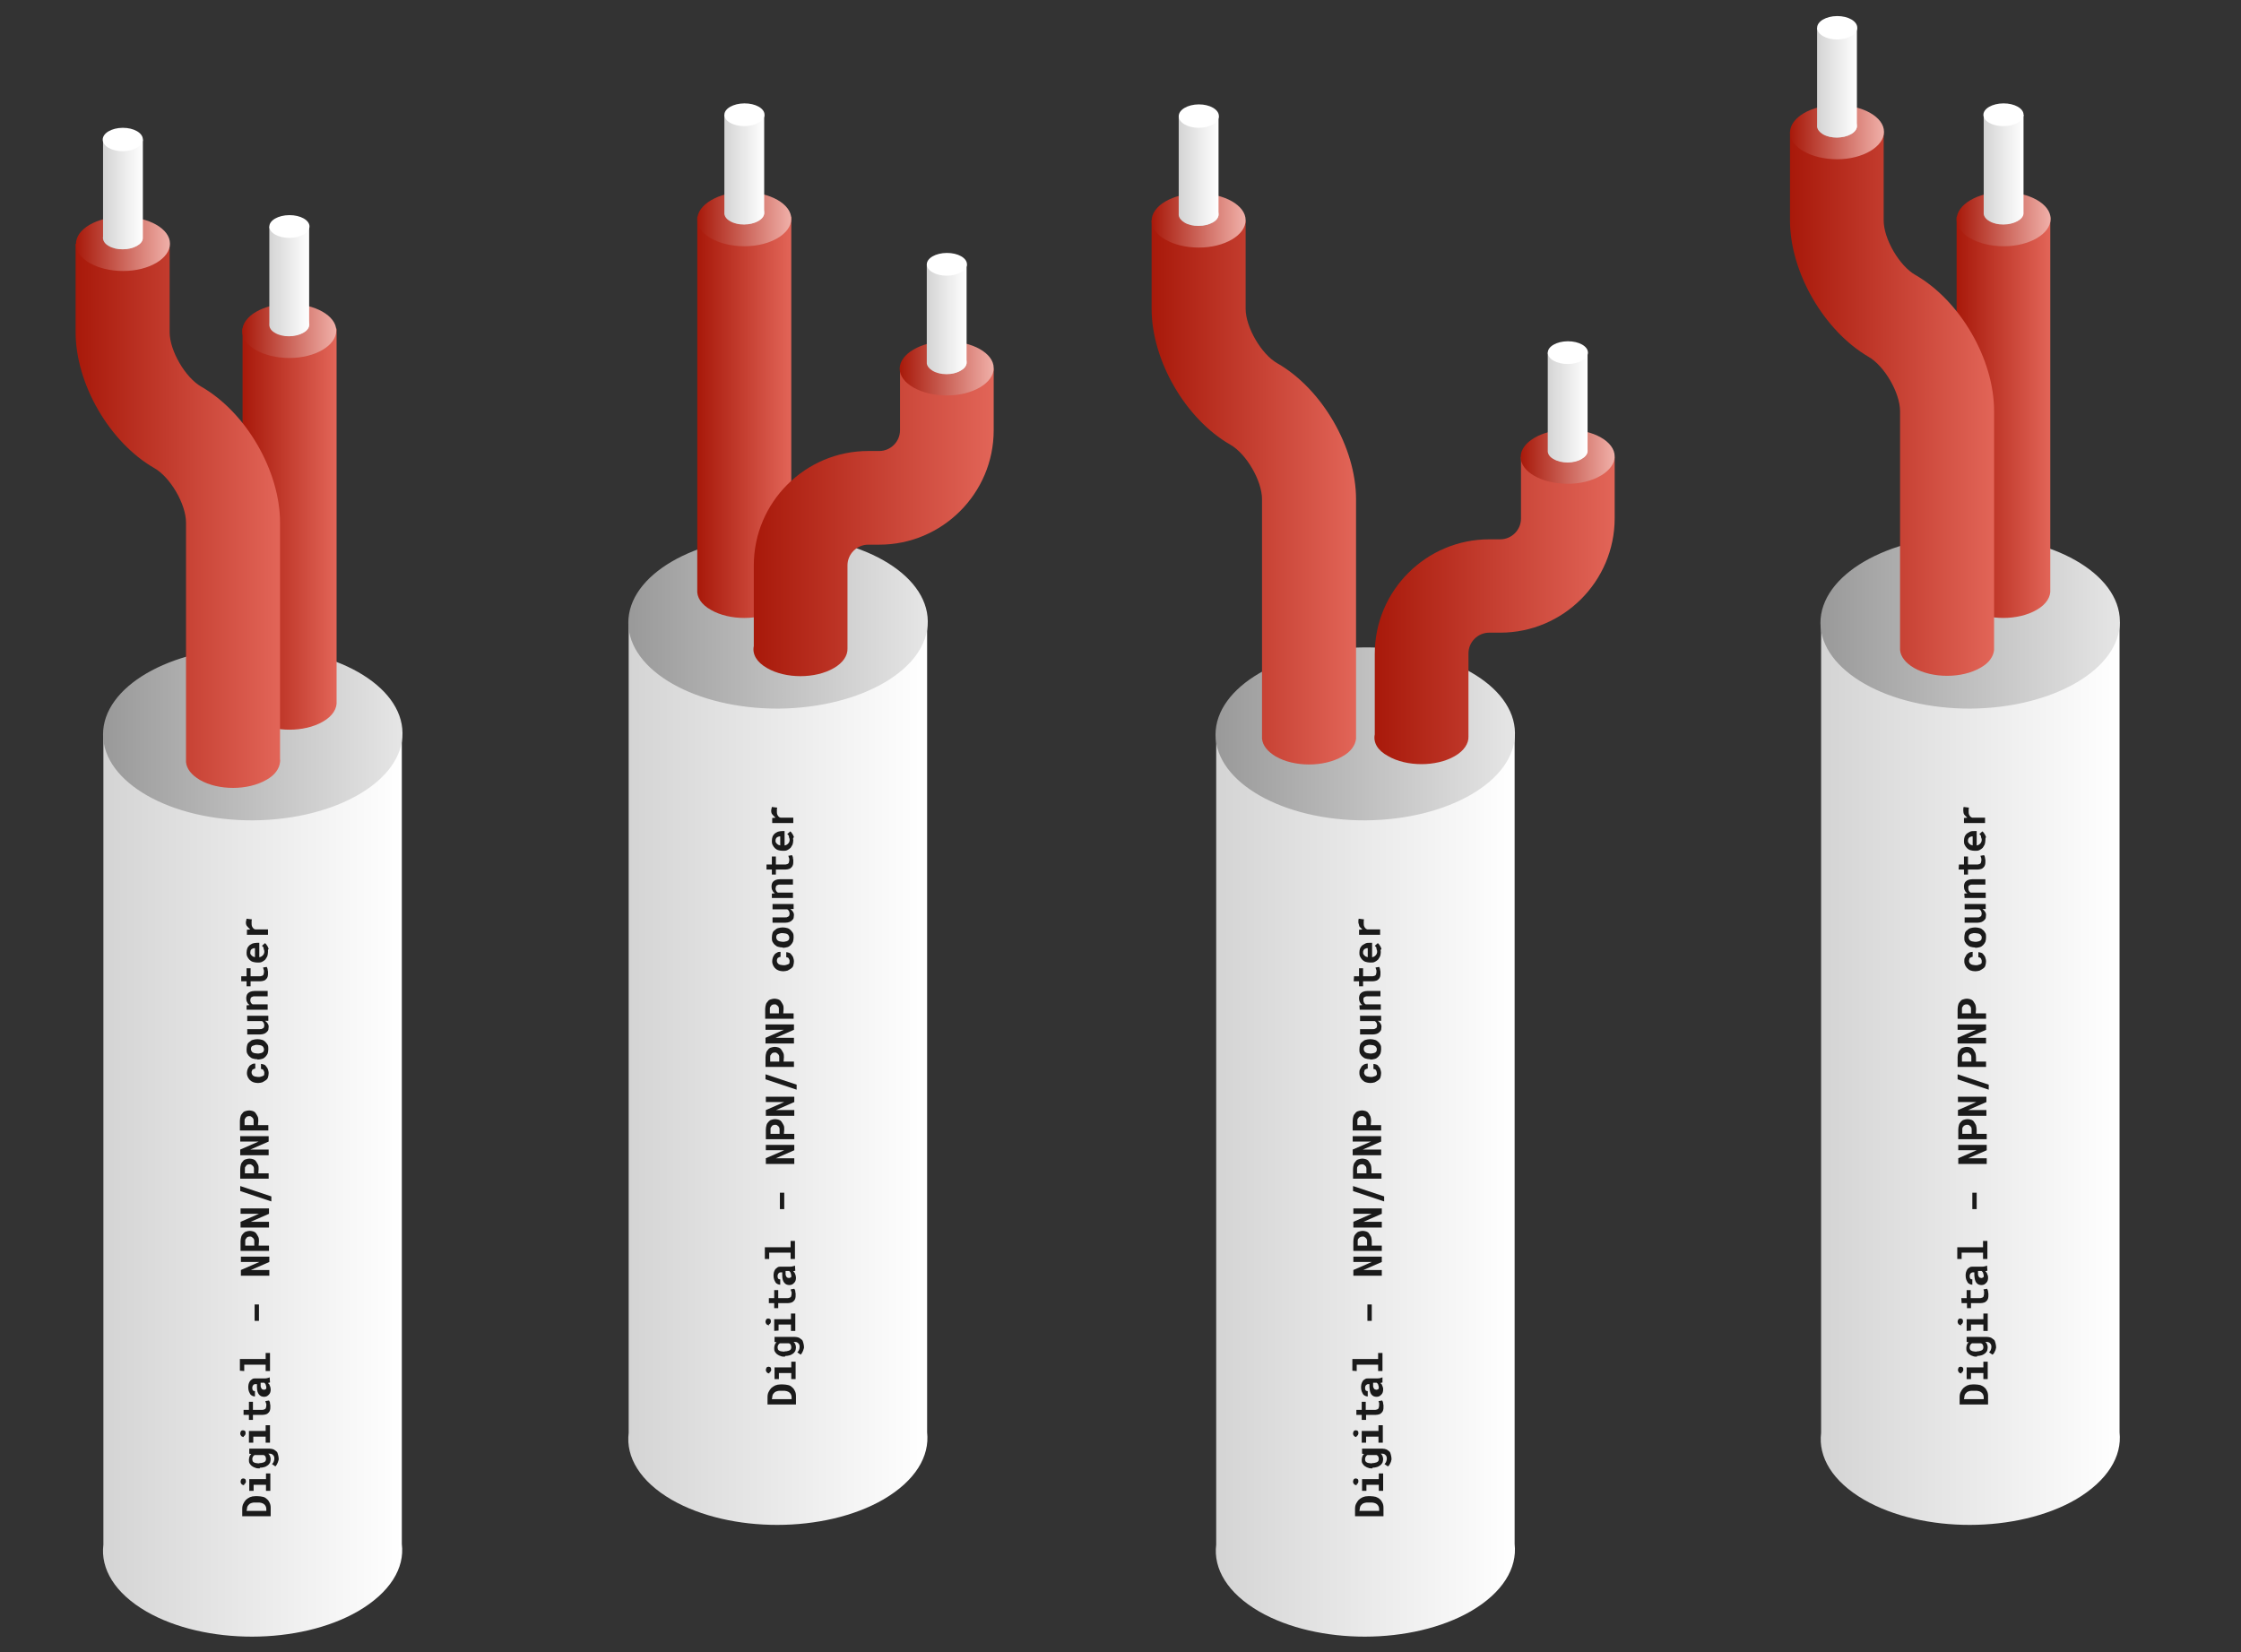 <?xml version="1.0" encoding="utf-8"?>
<!-- Generator: Adobe Illustrator 27.1.1, SVG Export Plug-In . SVG Version: 6.00 Build 0)  -->
<svg version="1.1" id="Layer_2_00000080896470397753793690000014958728291502292914_"
	 xmlns="http://www.w3.org/2000/svg" xmlns:xlink="http://www.w3.org/1999/xlink" x="0px" y="0px" viewBox="0 0 669.8 493.9"
	 style="enable-background:new 0 0 669.8 493.9;" xml:space="preserve">
<rect x="0" y="0" width="669.8" height="493.9" fill="#333333" stroke="none"/>
<style type="text/css">
	.st0{fill:url(#SVGID_1_);}
	.st1{fill:url(#SVGID_00000062913599705602472490000002497065152706338443_);}
	.st2{fill:#E26558;}
	.st3{fill:url(#SVGID_00000143613105365639801340000018127612716224881796_);}
	.st4{fill:url(#SVGID_00000064334357237931954170000011018594961112093115_);}
	.st5{fill:url(#SVGID_00000062150419374021963740000011376882908841983360_);}
	.st6{fill:url(#SVGID_00000007402238560432286940000005349618903179307426_);}
	.st7{fill:url(#SVGID_00000016066717043848359980000014315093101512724353_);}
	.st8{fill:url(#SVGID_00000083051321581902972640000006855108950355369371_);}
	.st9{fill:url(#SVGID_00000176725098612303437430000016126922851031304125_);}
	.st10{fill:#FFFFFF;}
	.st11{fill:url(#SVGID_00000015316266752368992100000003365509885742100633_);}
	.st12{fill:url(#SVGID_00000162321964415728075890000015400910599782511268_);}
	.st13{fill:url(#SVGID_00000093144786820638093230000006689673596331428493_);}
	.st14{fill:url(#SVGID_00000026849753367132223810000017491641058238440335_);}
	.st15{fill:url(#SVGID_00000070111153103054467510000018072754977090056320_);}
	.st16{fill:#1A1A1A;}
	.st17{fill:url(#SVGID_00000036236740563258697920000009349660297922804403_);}
	.st18{fill:url(#SVGID_00000056391014781120692390000001423375590886822842_);}
	.st19{fill:url(#SVGID_00000039830880790250167470000005818349811840976002_);}
	.st20{fill:url(#SVGID_00000047049945860604635680000005710893461662069417_);}
	.st21{fill:url(#SVGID_00000070840793175864010150000006751038738108080771_);}
	.st22{fill:url(#SVGID_00000054249933188847422850000011239612842537270662_);}
	.st23{fill:url(#SVGID_00000099622898697069675900000010446050781152967301_);}
	.st24{fill:url(#SVGID_00000072244734209099241030000003467620995164144551_);}
	.st25{fill:url(#SVGID_00000092438008285806924680000005342671005946449557_);}
	.st26{fill:url(#SVGID_00000000918783313198173110000001970160171241974954_);}
	.st27{fill:url(#SVGID_00000078027650612897723400000005477850960886175670_);}
	.st28{fill:url(#SVGID_00000162321814756439755370000000772543817093678003_);}
	.st29{fill:url(#SVGID_00000005979785462340918080000011206986258347190939_);}
	.st30{fill:url(#SVGID_00000169524103067084575220000008380367151814563494_);}
	.st31{fill:url(#SVGID_00000096748916309934212140000011699724712783887793_);}
	.st32{fill:url(#SVGID_00000070087805015642364080000000347299942222533565_);}
	.st33{fill:url(#SVGID_00000090296718830115314230000006755318126414294423_);}
	.st34{fill:url(#SVGID_00000010284256234558230850000001904007206959454884_);}
	.st35{fill:url(#SVGID_00000149346008968807948480000017420396004122846907_);}
	.st36{fill:url(#SVGID_00000136399552215960207290000014151599028057745575_);}
	.st37{fill:url(#SVGID_00000081647751129585634660000004068129696604634290_);}
	.st38{fill:url(#SVGID_00000013876448409287196520000012287223710368529332_);}
	.st39{fill:url(#SVGID_00000030473572913794720690000016517755572852803258_);}
	.st40{fill:url(#SVGID_00000114764228016946298400000000114653807396555914_);}
	.st41{fill:url(#SVGID_00000037688759119494023600000007061435398016694425_);}
	.st42{fill:url(#SVGID_00000134212225496860802140000010072736441884919692_);}
	.st43{fill:url(#SVGID_00000163780367887491653260000007996402503075467917_);}
	.st44{fill:url(#SVGID_00000094601197333677376820000013418574562783456136_);}
	.st45{fill:url(#SVGID_00000011728495329435300400000014088511568817109401_);}
	.st46{fill:url(#SVGID_00000039092111370851162700000012097270368420683164_);}
	.st47{fill:url(#SVGID_00000039815540917374870820000001421324139857032350_);}
	.st48{fill:url(#SVGID_00000071527838624942406550000017397697296524188544_);}
	.st49{fill:url(#SVGID_00000060736126184114036360000007039221165060570288_);}
	.st50{fill:url(#SVGID_00000058547358273562140960000010472334790550789031_);}
	.st51{fill:url(#SVGID_00000075128135582146552480000010152664678732563391_);}
	.st52{fill:url(#SVGID_00000108303291052198854820000018212819577575162807_);}
	.st53{fill:url(#SVGID_00000043414889498368772660000011500073827813135531_);}
	.st54{fill:url(#SVGID_00000147184707512802618800000004596719109536219059_);}
	.st55{fill:url(#SVGID_00000091726569727954968740000014257711009668166808_);}
	.st56{fill:url(#SVGID_00000027566879842585838080000010908235830086202042_);}
	.st57{fill:url(#SVGID_00000127021675246881826810000009744761558392879012_);}
	.st58{fill:url(#SVGID_00000132045900890496175040000006664960516826238608_);}
</style>
<g id="Layer_1-2">
	<g>
		<g>
			
				<linearGradient id="SVGID_1_" gradientUnits="userSpaceOnUse" x1="363.333" y1="1858.2" x2="452.744" y2="1858.2" gradientTransform="matrix(1 0 0 1 0 -1504)">
				<stop  offset="0" style="stop-color:#D4D4D4"/>
				<stop  offset="1" style="stop-color:#FFFFFF"/>
			</linearGradient>
			<path class="st0" d="M452.7,461.5V219.3h-89.2v242.4c-0.9,7.2,3.4,14.5,12.9,20c17.4,10,45.7,10,63.2-0.1
				C449.2,476,453.5,468.7,452.7,461.5L452.7,461.5z"/>
			
				<linearGradient id="SVGID_00000102538279951476185200000010940586699150603408_" gradientUnits="userSpaceOnUse" x1="-8337.151" y1="899.231" x2="-8247.65" y2="899.231" gradientTransform="matrix(-1 0 0 1 -7884.4 -679.924)">
				<stop  offset="0" style="stop-color:#E6E6E6"/>
				<stop  offset="1" style="stop-color:#999999"/>
			</linearGradient>
			<path style="fill:url(#SVGID_00000102538279951476185200000010940586699150603408_);" d="M407.9,193.5
				c24.7-0.1,44.8,11.3,44.9,25.6s-19.9,25.9-44.6,26.1c-24.7,0.1-44.8-11.3-44.9-25.6C363.3,205.3,383.2,193.7,407.9,193.5z"/>
			<g>
				<path class="st2" d="M377.2,220v0.9C377.2,220.6,377.2,220.3,377.2,220z"/>
				<path class="st2" d="M405.3,220.8v-0.9C405.3,220.2,405.3,220.5,405.3,220.8z"/>
				
					<linearGradient id="SVGID_00000120551550862883461270000016482931053751757717_" gradientUnits="userSpaceOnUse" x1="-8289.641" y1="827.026" x2="-8228.54" y2="827.026" gradientTransform="matrix(-1 0 0 1 -7884.39 -679.87)">
					<stop  offset="0" style="stop-color:#E26558"/>
					<stop  offset="1" style="stop-color:#A8190A"/>
				</linearGradient>
				<path style="fill:url(#SVGID_00000120551550862883461270000016482931053751757717_);" d="M372.3,65.9v26.4
					c0,5.5,4.7,13.6,9.5,16.3c13.4,7.7,23.5,25.2,23.5,40.6v70.7v0.9c-0.2,1.9-1.5,3.9-4.1,5.3c-5.5,3.2-14.4,3.2-19.9,0
					c-2.5-1.5-3.9-3.3-4.1-5.3v-0.9v-70.7c0-5.5-4.7-13.6-9.5-16.3c-13.4-7.7-23.5-25.2-23.5-40.6V65.9H372.3L372.3,65.9z"/>
			</g>
			
				<linearGradient id="SVGID_00000096758662484627001040000015628035734912874172_" gradientUnits="userSpaceOnUse" x1="-8366.94" y1="862.326" x2="-8295.137" y2="862.326" gradientTransform="matrix(-1 0 0 1 -7884.39 -679.87)">
				<stop  offset="0" style="stop-color:#E26558"/>
				<stop  offset="1" style="stop-color:#A8190A"/>
			</linearGradient>
			<path style="fill:url(#SVGID_00000096758662484627001040000015628035734912874172_);" d="M410.9,219.5v-24.1
				c0-18.9,15.4-34.2,34.2-34.2h3.3c3.4,0,6.2-2.8,6.2-6.2v-18.4h28v18.3c0,18.9-15.4,34.2-34.2,34.2h-3.3c-3.4,0-6.2,2.8-6.2,6.2
				v24.8l0,0c0.1,2.1-1.3,4.3-4.1,5.9c-5.5,3.2-14.4,3.2-19.9,0C411.7,224.3,410.4,221.9,410.9,219.5L410.9,219.5z"/>
			
				<linearGradient id="SVGID_00000119836736013083940300000010671867926908759709_" gradientUnits="userSpaceOnUse" x1="-8256.685" y1="745.786" x2="-8228.586" y2="745.786" gradientTransform="matrix(-1 0 0 1 -7884.398 -679.93)">
				<stop  offset="0" style="stop-color:#F0B0A9"/>
				<stop  offset="1" style="stop-color:#A8190A"/>
			</linearGradient>
			<path style="fill:url(#SVGID_00000119836736013083940300000010671867926908759709_);" d="M358.2,57.8c7.8,0,14.1,3.6,14.1,8
				c0,4.5-6.3,8.2-14,8.2s-14.1-3.6-14.1-8C344.2,61.5,350.5,57.8,358.2,57.8z"/>
			<g>
				<g>
					
						<linearGradient id="SVGID_00000034058894986223298990000001847916870135127440_" gradientUnits="userSpaceOnUse" x1="-8236.641" y1="743.876" x2="-8236.641" y2="743.876" gradientTransform="matrix(-1 0 0 1 -7884.39 -679.87)">
						<stop  offset="0" style="stop-color:#E6E6E6"/>
						<stop  offset="1" style="stop-color:#999999"/>
					</linearGradient>
					<path style="fill:url(#SVGID_00000034058894986223298990000001847916870135127440_);" d="M352.3,63.8v0.5
						C352.3,64.2,352.3,64,352.3,63.8z"/>
					
						<linearGradient id="SVGID_00000132785343511089952500000011608829926576334260_" gradientUnits="userSpaceOnUse" x1="-8248.54" y1="743.876" x2="-8248.54" y2="743.876" gradientTransform="matrix(-1 0 0 1 -7884.39 -679.87)">
						<stop  offset="0" style="stop-color:#E6E6E6"/>
						<stop  offset="1" style="stop-color:#999999"/>
					</linearGradient>
					<path style="fill:url(#SVGID_00000132785343511089952500000011608829926576334260_);" d="M364.2,64.3v-0.5
						C364.2,64,364.2,64.1,364.2,64.3z"/>
					
						<linearGradient id="SVGID_00000146472923415178968660000012390930606684477118_" gradientUnits="userSpaceOnUse" x1="-8248.585" y1="743.876" x2="-8236.646" y2="743.876" gradientTransform="matrix(-1 0 0 1 -7884.39 -679.87)">
						<stop  offset="0" style="stop-color:#E6E6E6"/>
						<stop  offset="1" style="stop-color:#999999"/>
					</linearGradient>
					<path style="fill:url(#SVGID_00000146472923415178968660000012390930606684477118_);" d="M362.5,66.5c-2.3,1.3-6.1,1.4-8.4,0
						c-1-0.6-1.6-1.4-1.7-2.2v-0.5c0.1-0.8,0.7-1.6,1.7-2.2c2.3-1.3,6.1-1.4,8.4,0c1.1,0.6,1.6,1.4,1.7,2.2v0.5
						C364.1,65.1,363.6,65.9,362.5,66.5L362.5,66.5z"/>
					
						<linearGradient id="SVGID_00000077307494130262631620000018100767412716536508_" gradientUnits="userSpaceOnUse" x1="-8248.565" y1="730.933" x2="-8236.665" y2="730.933" gradientTransform="matrix(-1 0 0 1 -7884.39 -679.87)">
						<stop  offset="0" style="stop-color:#FFFFFF"/>
						<stop  offset="1" style="stop-color:#D4D4D4"/>
					</linearGradient>
					<path style="fill:url(#SVGID_00000077307494130262631620000018100767412716536508_);" d="M364.2,34.7v29.1v0.5
						c-0.1,0.8-0.7,1.6-1.8,2.2c-2.3,1.3-6.1,1.4-8.4,0c-1-0.6-1.6-1.4-1.7-2.2v-0.5V34.7H364.2L364.2,34.7z"/>
				</g>
				
					<ellipse transform="matrix(1 -5.410415e-03 5.410415e-03 1 -0.182 1.939)" class="st10" cx="358.3" cy="34.7" rx="6" ry="3.5"/>
			</g>
			
				<linearGradient id="SVGID_00000155844252098719369690000009053130286442938024_" gradientUnits="userSpaceOnUse" x1="-8366.942" y1="816.388" x2="-8338.842" y2="816.388" gradientTransform="matrix(-1 0 0 1 -7884.392 -679.932)">
				<stop  offset="0" style="stop-color:#F0B0A9"/>
				<stop  offset="1" style="stop-color:#A8190A"/>
			</linearGradient>
			<path style="fill:url(#SVGID_00000155844252098719369690000009053130286442938024_);" d="M468.5,128.4c7.8,0,14.1,3.6,14.1,8
				s-6.3,8.2-14,8.2c-7.8,0-14.1-3.6-14.1-8S460.7,128.5,468.5,128.4z"/>
			<g>
				<g>
					
						<linearGradient id="SVGID_00000080927910920811044610000013526638901789838254_" gradientUnits="userSpaceOnUse" x1="-8346.94" y1="814.576" x2="-8346.94" y2="814.576" gradientTransform="matrix(-1 0 0 1 -7884.39 -679.87)">
						<stop  offset="0" style="stop-color:#E6E6E6"/>
						<stop  offset="1" style="stop-color:#999999"/>
					</linearGradient>
					<path style="fill:url(#SVGID_00000080927910920811044610000013526638901789838254_);" d="M462.6,134.5v0.5
						C462.6,134.8,462.6,134.6,462.6,134.5z"/>
					
						<linearGradient id="SVGID_00000077289644953580251460000011123549046266783423_" gradientUnits="userSpaceOnUse" x1="-8358.84" y1="814.476" x2="-8358.84" y2="814.476" gradientTransform="matrix(-1 0 0 1 -7884.39 -679.87)">
						<stop  offset="0" style="stop-color:#E6E6E6"/>
						<stop  offset="1" style="stop-color:#999999"/>
					</linearGradient>
					<path style="fill:url(#SVGID_00000077289644953580251460000011123549046266783423_);" d="M474.5,134.9v-0.5
						C474.5,134.6,474.5,134.7,474.5,134.9z"/>
					
						<linearGradient id="SVGID_00000181079255499403738110000014977066679946395284_" gradientUnits="userSpaceOnUse" x1="-8358.865" y1="814.476" x2="-8346.926" y2="814.476" gradientTransform="matrix(-1 0 0 1 -7884.39 -679.87)">
						<stop  offset="0" style="stop-color:#E6E6E6"/>
						<stop  offset="1" style="stop-color:#999999"/>
					</linearGradient>
					<path style="fill:url(#SVGID_00000181079255499403738110000014977066679946395284_);" d="M472.8,137.1c-2.3,1.4-6.1,1.4-8.4,0
						c-1.1-0.6-1.6-1.4-1.7-2.2v-0.5c0.1-0.8,0.7-1.6,1.7-2.2c2.3-1.4,6.1-1.4,8.4,0c1.1,0.6,1.6,1.4,1.7,2.2v0.5
						C474.4,135.7,473.8,136.5,472.8,137.1L472.8,137.1z"/>
					
						<linearGradient id="SVGID_00000010303013052815930330000000368697242376133048_" gradientUnits="userSpaceOnUse" x1="-8358.84" y1="801.651" x2="-8346.94" y2="801.651" gradientTransform="matrix(-1 0 0 1 -7884.39 -679.87)">
						<stop  offset="0" style="stop-color:#FFFFFF"/>
						<stop  offset="1" style="stop-color:#D4D4D4"/>
					</linearGradient>
					<path style="fill:url(#SVGID_00000010303013052815930330000000368697242376133048_);" d="M474.5,105.4v29.1v0.5
						c-0.1,0.8-0.7,1.6-1.8,2.2c-2.3,1.4-6.1,1.4-8.4,0c-1.1-0.6-1.6-1.4-1.7-2.2v-0.5v-29.1L474.5,105.4L474.5,105.4z"/>
				</g>
				
					<ellipse transform="matrix(1 -5.410415e-03 5.410415e-03 1 -0.563 2.537)" class="st10" cx="468.6" cy="105.4" rx="6" ry="3.4"/>
			</g>
		</g>
		<g>
			<path class="st16" d="M413.5,453.2H405V451c0-0.6,0.1-1.1,0.3-1.5s0.5-0.9,0.8-1.2s0.8-0.6,1.2-0.8c0.5-0.2,1-0.3,1.6-0.3h0.7
				c0.6,0,1.1,0.1,1.6,0.2c0.5,0.2,0.9,0.4,1.2,0.7c0.4,0.3,0.6,0.7,0.8,1.1s0.3,0.9,0.3,1.5V453.2L413.5,453.2z M406.3,451.6h5.9
				V451c0-0.3-0.1-0.6-0.2-0.8c-0.1-0.2-0.3-0.5-0.5-0.6c-0.2-0.2-0.5-0.3-0.8-0.4s-0.7-0.1-1.1-0.1h-0.7c-0.4,0-0.7,0-1,0.1
				s-0.6,0.2-0.8,0.4c-0.2,0.2-0.4,0.4-0.5,0.6c-0.1,0.3-0.2,0.5-0.2,0.9L406.3,451.6L406.3,451.6z"/>
			<path class="st16" d="M405.4,443.9c-0.1,0-0.2,0-0.4-0.1c-0.1,0-0.2-0.1-0.3-0.2c-0.1-0.1-0.1-0.2-0.2-0.3c0-0.1-0.1-0.2-0.1-0.4
				c0-0.3,0.1-0.5,0.2-0.7s0.4-0.3,0.6-0.3s0.5,0.1,0.6,0.2c0.2,0.2,0.2,0.4,0.2,0.7c0,0.1,0,0.3-0.1,0.4c0,0.1-0.1,0.2-0.2,0.3
				s-0.2,0.1-0.3,0.2C405.7,443.9,405.6,443.9,405.4,443.9L405.4,443.9z M407.1,445.6v-3.5h5v-1.7h1.3v5.2h-1.3v-1.8h-3.7v1.8H407.1
				L407.1,445.6z"/>
			<path class="st16" d="M410.2,438.9c-0.5,0-0.9,0-1.3-0.2c-0.4-0.1-0.7-0.3-1-0.5s-0.5-0.5-0.7-0.8s-0.2-0.7-0.2-1.1
				s0.1-0.7,0.2-1s0.3-0.5,0.5-0.7l-0.6-0.1V433h6.1c0.4,0,0.8,0.1,1.1,0.2s0.6,0.4,0.9,0.6s0.4,0.6,0.5,1s0.2,0.8,0.2,1.2
				c0,0.2,0,0.4-0.1,0.6c0,0.2-0.1,0.4-0.2,0.6s-0.2,0.4-0.3,0.6s-0.3,0.4-0.5,0.5l-1-0.7c0.2-0.2,0.4-0.4,0.5-0.7s0.2-0.5,0.2-0.9
				c0-0.5-0.1-0.8-0.4-1.1s-0.6-0.4-1-0.4h-0.4c0.2,0.2,0.4,0.4,0.5,0.7s0.2,0.5,0.2,0.9s-0.1,0.8-0.2,1.1c-0.2,0.3-0.4,0.6-0.7,0.8
				c-0.3,0.2-0.6,0.4-1,0.5s-0.8,0.2-1.3,0.2L410.2,438.9L410.2,438.9z M410.3,437.3c0.3,0,0.5,0,0.7-0.1c0.2,0,0.4-0.1,0.6-0.2
				s0.3-0.2,0.4-0.4s0.1-0.4,0.1-0.6c0-0.3-0.1-0.5-0.2-0.7s-0.3-0.3-0.5-0.4h-2.7c-0.2,0.1-0.4,0.3-0.5,0.5s-0.2,0.4-0.2,0.7
				c0,0.2,0,0.4,0.1,0.6s0.2,0.3,0.4,0.4c0.2,0.1,0.4,0.2,0.6,0.2s0.5,0.1,0.8,0.1L410.3,437.3L410.3,437.3z"/>
			<path class="st16" d="M405.4,429.5c-0.1,0-0.2,0-0.4-0.1c-0.1,0-0.2-0.1-0.3-0.2c-0.1-0.1-0.1-0.2-0.2-0.3c0-0.1-0.1-0.2-0.1-0.4
				c0-0.3,0.1-0.5,0.2-0.7s0.4-0.3,0.6-0.3s0.5,0.1,0.6,0.2c0.2,0.2,0.2,0.4,0.2,0.7c0,0.1,0,0.3-0.1,0.4c0,0.1-0.1,0.2-0.2,0.3
				c-0.1,0.1-0.2,0.1-0.3,0.2C405.6,429.5,405.5,429.5,405.4,429.5L405.4,429.5z M407,431.2v-3.5h5V426h1.3v5.2H412v-1.8h-3.7v1.8
				H407L407,431.2z"/>
			<path class="st16" d="M405.4,421.4h1.6V419h1.2v2.4h2.7c0.2,0,0.4,0,0.6-0.1c0.1,0,0.3-0.1,0.4-0.2s0.2-0.2,0.2-0.4
				c0-0.1,0.1-0.3,0.1-0.5c0-0.1,0-0.2,0-0.4c0-0.1,0-0.3,0-0.4s0-0.2-0.1-0.3c0-0.1,0-0.2-0.1-0.3l1.1-0.2c0.1,0.1,0.1,0.2,0.2,0.4
				s0.1,0.3,0.1,0.5s0.1,0.4,0.1,0.5c0,0.2,0,0.4,0,0.5c0,0.4,0,0.7-0.1,1s-0.2,0.5-0.4,0.7s-0.4,0.4-0.7,0.5
				c-0.3,0.1-0.7,0.2-1.1,0.2h-2.9v1.5H407v-1.5h-1.6V421.4L405.4,421.4z"/>
			<path class="st16" d="M413.2,413.2c-0.1,0-0.2,0.1-0.3,0.1s-0.2,0-0.3,0.1c0.1,0.1,0.2,0.2,0.3,0.3s0.2,0.2,0.2,0.4
				c0.1,0.1,0.1,0.3,0.2,0.5s0.1,0.4,0.1,0.6c0,0.3,0,0.6-0.1,0.9s-0.2,0.5-0.4,0.7c-0.2,0.2-0.4,0.4-0.6,0.5s-0.5,0.2-0.8,0.2
				c-0.7,0-1.2-0.2-1.6-0.7s-0.5-1.2-0.6-2.2v-0.9H409c-0.3,0-0.5,0.1-0.7,0.3c-0.2,0.2-0.3,0.5-0.3,0.9c0,0.3,0.1,0.6,0.2,0.7
				s0.3,0.2,0.6,0.2v1.6c-0.3,0-0.5-0.1-0.8-0.2c-0.2-0.1-0.5-0.3-0.6-0.5s-0.3-0.5-0.4-0.8s-0.2-0.7-0.2-1.1s0-0.7,0.1-1.1
				c0.1-0.3,0.2-0.6,0.4-0.9s0.4-0.4,0.7-0.6s0.6-0.2,1-0.2h2.7c0.3,0,0.6,0,0.8-0.1c0.2,0,0.4-0.1,0.6-0.2h0.1L413.2,413.2
				L413.2,413.2z M412.1,414.7c0-0.2,0-0.3-0.1-0.5c0-0.1-0.1-0.3-0.1-0.4c-0.1-0.1-0.1-0.2-0.2-0.3c-0.1-0.1-0.2-0.1-0.2-0.2h-1.1
				v0.8c0,0.2,0,0.5,0.1,0.6c0.1,0.2,0.1,0.3,0.2,0.4s0.2,0.2,0.3,0.2c0.1,0,0.3,0.1,0.4,0.1c0.2,0,0.4-0.1,0.5-0.2
				C412,415.3,412.1,415.1,412.1,414.7L412.1,414.7z"/>
			<path class="st16" d="M404.2,409.7v-3.5h7.7v-1.8h1.3v5.4h-1.3v-1.9h-6.4v1.9L404.2,409.7L404.2,409.7z"/>
			<path class="st16" d="M410,389.9v4.9h-1.3v-4.9H410L410,389.9z"/>
			<path class="st16" d="M413,375.6v1.6l-5.5,2.4h5.5v1.7h-8.5v-1.7l5.5-2.4h-5.5v-1.6H413L413,375.6z"/>
			<path class="st16" d="M409.9,372.3h3.1v1.6h-8.5V371c0-0.5,0.1-0.9,0.2-1.3s0.3-0.7,0.6-1s0.5-0.5,0.9-0.6
				c0.3-0.1,0.7-0.2,1.1-0.2s0.7,0.1,1.1,0.2c0.3,0.1,0.6,0.3,0.8,0.6c0.2,0.3,0.4,0.6,0.6,1c0.1,0.4,0.2,0.8,0.2,1.3v1.3H409.9z
				 M408.6,372.3V371c0-0.2,0-0.4-0.1-0.6s-0.2-0.3-0.3-0.4s-0.3-0.2-0.4-0.3s-0.3-0.1-0.5-0.1s-0.4,0-0.6,0.1s-0.3,0.1-0.5,0.3
				s-0.2,0.3-0.3,0.4s-0.1,0.4-0.1,0.6v1.3H408.6L408.6,372.3z"/>
			<path class="st16" d="M413,361.2v1.6l-5.5,2.4h5.5v1.7h-8.5v-1.7l5.5-2.4h-5.5v-1.6H413L413,361.2z"/>
			<path class="st16" d="M413.7,357.6v1.5l-9.3-3.1v-1.5L413.7,357.6z"/>
			<path class="st16" d="M409.8,350.7h3.1v1.6h-8.5v-2.9c0-0.5,0.1-0.9,0.2-1.3s0.3-0.7,0.6-1c0.2-0.3,0.5-0.5,0.9-0.6
				c0.3-0.1,0.7-0.2,1.1-0.2s0.7,0.1,1.1,0.2c0.3,0.1,0.6,0.3,0.8,0.6c0.2,0.3,0.4,0.6,0.6,1c0.1,0.4,0.2,0.8,0.2,1.3v1.3H409.8z
				 M408.4,350.7v-1.3c0-0.2,0-0.4-0.1-0.6s-0.2-0.3-0.3-0.4s-0.3-0.2-0.4-0.3s-0.3-0.1-0.5-0.1s-0.4,0-0.6,0.1s-0.3,0.1-0.5,0.3
				s-0.2,0.3-0.3,0.4s-0.1,0.4-0.1,0.6v1.3H408.4L408.4,350.7z"/>
			<path class="st16" d="M412.8,339.6v1.6l-5.5,2.4h5.5v1.7h-8.5v-1.7l5.5-2.4h-5.5v-1.6H412.8L412.8,339.6z"/>
			<path class="st16" d="M409.7,336.3h3.1v1.6h-8.5V335c0-0.5,0.1-0.9,0.2-1.3s0.3-0.7,0.6-1c0.2-0.3,0.5-0.5,0.9-0.6
				c0.3-0.1,0.7-0.2,1.1-0.2s0.7,0.1,1.1,0.2c0.3,0.1,0.6,0.3,0.8,0.6c0.2,0.3,0.4,0.6,0.6,1c0.1,0.4,0.2,0.8,0.2,1.3L409.7,336.3
				L409.7,336.3z M408.4,336.3V335c0-0.2,0-0.4-0.1-0.6s-0.2-0.3-0.3-0.4s-0.3-0.2-0.4-0.3s-0.3-0.1-0.5-0.1s-0.4,0-0.6,0.1
				s-0.3,0.1-0.4,0.3c-0.1,0.1-0.2,0.3-0.3,0.4s-0.1,0.4-0.1,0.6v1.3H408.4L408.4,336.3z"/>
			<path class="st16" d="M411.5,320.7c0-0.2,0-0.3-0.1-0.5c0-0.1-0.1-0.3-0.2-0.4s-0.2-0.2-0.3-0.2s-0.3-0.1-0.4-0.1V318
				c0.3,0,0.6,0.1,0.9,0.2s0.5,0.3,0.7,0.6c0.2,0.2,0.4,0.5,0.5,0.9c0.1,0.3,0.2,0.7,0.2,1c0,0.5-0.1,0.9-0.2,1.3s-0.4,0.7-0.7,0.9
				c-0.3,0.2-0.6,0.4-1,0.6c-0.4,0.1-0.8,0.2-1.2,0.2h-0.2c-0.5,0-0.9-0.1-1.2-0.2c-0.4-0.1-0.7-0.3-1-0.6c-0.3-0.2-0.5-0.6-0.7-0.9
				c-0.2-0.4-0.3-0.8-0.3-1.3c0-0.4,0-0.8,0.2-1.1s0.3-0.6,0.5-0.9c0.2-0.2,0.5-0.4,0.8-0.6c0.3-0.1,0.6-0.2,1-0.2v1.5
				c-0.1,0-0.3,0-0.4,0.1s-0.3,0.1-0.4,0.2s-0.2,0.2-0.2,0.4s-0.1,0.3-0.1,0.5c0,0.3,0.1,0.5,0.2,0.6c0.1,0.2,0.2,0.3,0.4,0.4
				c0.2,0.1,0.4,0.2,0.6,0.2s0.5,0.1,0.7,0.1h0.2c0.2,0,0.5,0,0.7-0.1s0.4-0.1,0.6-0.2s0.3-0.2,0.4-0.4
				C411.5,321.3,411.6,321,411.5,320.7L411.5,320.7z"/>
			<path class="st16" d="M409.5,316.6c-0.5,0-0.9-0.1-1.3-0.2s-0.7-0.3-1-0.6c-0.3-0.2-0.5-0.6-0.7-0.9c-0.2-0.4-0.2-0.8-0.2-1.3
				s0.1-0.9,0.2-1.3s0.4-0.7,0.7-0.9c0.3-0.3,0.6-0.5,1-0.6s0.8-0.2,1.3-0.2h0.1c0.5,0,0.9,0.1,1.3,0.2s0.7,0.3,1,0.6
				c0.3,0.2,0.5,0.6,0.7,0.9s0.2,0.8,0.2,1.3s-0.1,0.9-0.2,1.3c-0.2,0.4-0.4,0.7-0.7,1c-0.3,0.3-0.6,0.5-1,0.6s-0.8,0.2-1.3,0.2
				L409.5,316.6L409.5,316.6z M409.6,314.9c0.3,0,0.5,0,0.8-0.1c0.2,0,0.4-0.1,0.6-0.2s0.3-0.2,0.4-0.4c0.1-0.2,0.1-0.4,0.1-0.6
				s0-0.4-0.2-0.6c-0.1-0.2-0.2-0.3-0.4-0.4s-0.4-0.2-0.6-0.2s-0.5-0.1-0.8-0.1h-0.1c-0.3,0-0.5,0-0.7,0.1c-0.2,0-0.4,0.1-0.6,0.2
				s-0.3,0.2-0.4,0.4s-0.1,0.4-0.1,0.6s0.1,0.5,0.2,0.6c0.1,0.2,0.2,0.3,0.4,0.4s0.4,0.2,0.6,0.2s0.5,0.1,0.7,0.1H409.6L409.6,314.9
				z"/>
			<path class="st16" d="M411.8,305.1c0.3,0.2,0.6,0.5,0.8,0.8s0.3,0.6,0.3,1c0,0.3-0.1,0.6-0.1,0.9c-0.1,0.3-0.3,0.5-0.5,0.7
				s-0.5,0.4-0.8,0.5s-0.8,0.2-1.2,0.2h-3.8v-1.6h3.8c0.3,0,0.5,0,0.6-0.1s0.3-0.1,0.4-0.2s0.2-0.2,0.2-0.3c0-0.1,0.1-0.3,0.1-0.5
				c0-0.3-0.1-0.6-0.2-0.8c-0.1-0.2-0.3-0.4-0.5-0.5h-4.4v-1.6h6.3v1.5H411.8L411.8,305.1z"/>
			<path class="st16" d="M406.3,300.5l0.9-0.1c-0.3-0.2-0.6-0.5-0.7-0.8c-0.2-0.3-0.3-0.7-0.3-1.1c0-0.3,0-0.6,0.1-0.9
				s0.2-0.5,0.4-0.7c0.2-0.2,0.5-0.4,0.8-0.5s0.7-0.2,1.2-0.2h3.9v1.6h-3.9c-0.2,0-0.5,0-0.6,0.1s-0.3,0.1-0.4,0.2s-0.2,0.2-0.2,0.4
				c0,0.1,0,0.3,0,0.5c0,0.3,0.1,0.5,0.2,0.7s0.3,0.4,0.5,0.5h4.5v1.6h-6.3L406.3,300.5L406.3,300.5z"/>
			<path class="st16" d="M404.7,291.8h1.5v-2.4h1.2v2.4h2.7c0.2,0,0.4,0,0.6-0.1c0.1,0,0.3-0.1,0.4-0.2s0.2-0.2,0.2-0.4
				c0-0.1,0.1-0.3,0.1-0.5c0-0.1,0-0.2,0-0.4c0-0.1,0-0.3-0.1-0.4c0-0.1,0-0.2-0.1-0.3c0-0.1,0-0.2-0.1-0.3l1.1-0.2
				c0.1,0.1,0.1,0.2,0.2,0.4c0,0.1,0.1,0.3,0.1,0.5s0.1,0.4,0.1,0.5c0,0.2,0,0.4,0,0.5c0,0.4,0,0.7-0.1,1s-0.2,0.5-0.4,0.7
				s-0.4,0.4-0.7,0.5c-0.3,0.1-0.7,0.2-1.1,0.2h-2.9v1.5h-1.2v-1.5h-1.6L404.7,291.8L404.7,291.8z"/>
			<path class="st16" d="M412.7,284.5c0,0.5-0.1,0.9-0.2,1.3c-0.2,0.4-0.4,0.7-0.6,1c-0.3,0.3-0.6,0.5-1,0.7s-0.8,0.2-1.2,0.2h-0.2
				c-0.5,0-0.9-0.1-1.3-0.2s-0.8-0.4-1-0.6c-0.3-0.3-0.5-0.6-0.7-1s-0.2-0.8-0.2-1.2c0-0.5,0.1-0.9,0.2-1.2s0.4-0.7,0.6-0.9
				c0.3-0.2,0.6-0.4,1-0.6s0.8-0.2,1.3-0.2h0.7v4.3c0.2,0,0.4-0.1,0.6-0.2s0.3-0.2,0.5-0.4s0.2-0.3,0.3-0.5s0.1-0.4,0.1-0.6
				s0-0.3-0.1-0.5s-0.1-0.3-0.1-0.5s-0.1-0.3-0.2-0.4s-0.2-0.2-0.3-0.3l0.9-0.8c0.1,0.1,0.3,0.2,0.4,0.4c0.1,0.2,0.3,0.4,0.4,0.6
				s0.2,0.5,0.3,0.7C412.6,283.9,412.6,284.1,412.7,284.5L412.7,284.5z M407.4,284.7c0,0.2,0,0.4,0.1,0.5s0.2,0.3,0.3,0.4
				c0.1,0.1,0.3,0.2,0.4,0.3c0.2,0.1,0.4,0.1,0.6,0.2v-2.7h-0.1c-0.2,0-0.3,0-0.5,0.1s-0.3,0.1-0.4,0.2s-0.2,0.2-0.3,0.4
				S407.4,284.5,407.4,284.7L407.4,284.7z"/>
			<path class="st16" d="M406,275.8c0-0.2,0-0.5,0-0.7s0.1-0.4,0.1-0.5l1.6,0.2c-0.1,0.2-0.1,0.4-0.1,0.7c0,0.2,0,0.4,0,0.6
				c0,0.5,0.1,0.8,0.3,1.1c0.2,0.3,0.4,0.5,0.8,0.6h3.8v1.6h-6.3v-1.5l1-0.1c-0.4-0.3-0.6-0.6-0.9-0.9
				C406.2,276.6,406.1,276.2,406,275.8L406,275.8z"/>
		</g>
	</g>
	<g id="Layer_1-2_00000022545672429490393190000008006443225128921785_">
		<g>
			
				<linearGradient id="SVGID_00000130604720489415840530000001501962934368388739_" gradientUnits="userSpaceOnUse" x1="187.792" y1="1824.8" x2="277.203" y2="1824.8" gradientTransform="matrix(1 0 0 1 0 -1504)">
				<stop  offset="0" style="stop-color:#D4D4D4"/>
				<stop  offset="1" style="stop-color:#FFFFFF"/>
			</linearGradient>
			<path style="fill:url(#SVGID_00000130604720489415840530000001501962934368388739_);" d="M277.1,428.1V185.9h-89.2v242.4
				c-0.9,7.2,3.4,14.5,12.9,20c17.4,10,45.7,10,63.2-0.1C273.6,442.6,277.9,435.3,277.1,428.1L277.1,428.1z"/>
			
				<linearGradient id="SVGID_00000046311882930399470510000000948158863606071720_" gradientUnits="userSpaceOnUse" x1="-8161.709" y1="865.831" x2="-8072.208" y2="865.831" gradientTransform="matrix(-1 0 0 1 -7884.4 -679.924)">
				<stop  offset="0" style="stop-color:#E6E6E6"/>
				<stop  offset="1" style="stop-color:#999999"/>
			</linearGradient>
			<path style="fill:url(#SVGID_00000046311882930399470510000000948158863606071720_);" d="M232.4,160.1
				c24.7-0.1,44.8,11.3,44.9,25.6s-19.9,25.9-44.6,26.1c-24.7,0.1-44.8-11.3-44.9-25.6C187.7,171.9,207.6,160.3,232.4,160.1z"/>
			
				<linearGradient id="SVGID_00000156570587005111950930000005299313188884440457_" gradientUnits="userSpaceOnUse" x1="-8120.918" y1="804.576" x2="-8092.836" y2="804.576" gradientTransform="matrix(-1 0 0 1 -7884.39 -679.87)">
				<stop  offset="0" style="stop-color:#E26558"/>
				<stop  offset="1" style="stop-color:#A8190A"/>
			</linearGradient>
			<path style="fill:url(#SVGID_00000156570587005111950930000005299313188884440457_);" d="M208.4,176.2V64.8h28.1v111.3
				c0.2,2.2-1.1,4.5-4.1,6.2c-5.5,3.2-14.4,3.2-19.9,0C209.6,180.7,208.2,178.5,208.4,176.2L208.4,176.2z"/>
			
				<linearGradient id="SVGID_00000088116566815811077650000002071103337440101776_" gradientUnits="userSpaceOnUse" x1="-8181.399" y1="835.976" x2="-8109.595" y2="835.976" gradientTransform="matrix(-1 0 0 1 -7884.39 -679.87)">
				<stop  offset="0" style="stop-color:#E26558"/>
				<stop  offset="1" style="stop-color:#A8190A"/>
			</linearGradient>
			<path style="fill:url(#SVGID_00000088116566815811077650000002071103337440101776_);" d="M225.3,193.1V169
				c0-18.9,15.4-34.2,34.2-34.2h3.3c3.4,0,6.2-2.8,6.2-6.2v-18.4h28v18.4c0,18.9-15.4,34.2-34.2,34.2h-3.3c-3.4,0-6.2,2.8-6.2,6.2
				v24.8l0,0c0.1,2.1-1.3,4.3-4.1,5.9c-5.5,3.2-14.4,3.2-19.9,0C226.1,197.9,224.8,195.5,225.3,193.1L225.3,193.1z"/>
			
				<linearGradient id="SVGID_00000012466601384588940390000011485665816566661008_" gradientUnits="userSpaceOnUse" x1="-8120.909" y1="745.387" x2="-8092.809" y2="745.387" gradientTransform="matrix(-1 0 0 1 -7884.4 -679.931)">
				<stop  offset="0" style="stop-color:#F0B0A9"/>
				<stop  offset="1" style="stop-color:#A8190A"/>
			</linearGradient>
			<path style="fill:url(#SVGID_00000012466601384588940390000011485665816566661008_);" d="M222.4,57.4c7.8,0,14.1,3.6,14.1,8
				c0,4.5-6.3,8.2-14,8.2c-7.8,0-14.1-3.6-14.1-8S214.7,57.4,222.4,57.4z"/>
			<g>
				<g>
					
						<linearGradient id="SVGID_00000138574830015448660120000016880037207452916666_" gradientUnits="userSpaceOnUse" x1="-8100.899" y1="743.476" x2="-8100.899" y2="743.476" gradientTransform="matrix(-1 0 0 1 -7884.39 -679.87)">
						<stop  offset="0" style="stop-color:#E6E6E6"/>
						<stop  offset="1" style="stop-color:#999999"/>
					</linearGradient>
					<path style="fill:url(#SVGID_00000138574830015448660120000016880037207452916666_);" d="M216.5,63.4v0.5
						C216.5,63.7,216.5,63.5,216.5,63.4z"/>
					
						<linearGradient id="SVGID_00000016755203641096200280000001815661273096368002_" gradientUnits="userSpaceOnUse" x1="-8112.799" y1="743.376" x2="-8112.799" y2="743.376" gradientTransform="matrix(-1 0 0 1 -7884.39 -679.87)">
						<stop  offset="0" style="stop-color:#E6E6E6"/>
						<stop  offset="1" style="stop-color:#999999"/>
					</linearGradient>
					<path style="fill:url(#SVGID_00000016755203641096200280000001815661273096368002_);" d="M228.4,63.8v-0.5
						C228.4,63.5,228.4,63.7,228.4,63.8z"/>
					
						<linearGradient id="SVGID_00000084502481420074198900000016252857412425610146_" gradientUnits="userSpaceOnUse" x1="-8112.831" y1="743.376" x2="-8100.891" y2="743.376" gradientTransform="matrix(-1 0 0 1 -7884.39 -679.87)">
						<stop  offset="0" style="stop-color:#E6E6E6"/>
						<stop  offset="1" style="stop-color:#999999"/>
					</linearGradient>
					<path style="fill:url(#SVGID_00000084502481420074198900000016252857412425610146_);" d="M226.7,66c-2.3,1.3-6.1,1.4-8.4,0
						c-1.1-0.6-1.6-1.4-1.7-2.2v-0.5c0.1-0.8,0.7-1.6,1.7-2.2c2.3-1.3,6.1-1.4,8.4,0c1.1,0.6,1.6,1.4,1.7,2.2v0.5
						C228.3,64.6,227.7,65.4,226.7,66L226.7,66z"/>
					
						<linearGradient id="SVGID_00000076601863777042404560000017037242905140343694_" gradientUnits="userSpaceOnUse" x1="-8112.811" y1="730.533" x2="-8100.911" y2="730.533" gradientTransform="matrix(-1 0 0 1 -7884.39 -679.87)">
						<stop  offset="0" style="stop-color:#FFFFFF"/>
						<stop  offset="1" style="stop-color:#D4D4D4"/>
					</linearGradient>
					<path style="fill:url(#SVGID_00000076601863777042404560000017037242905140343694_);" d="M228.4,34.3v29.1v0.5
						c-0.1,0.8-0.7,1.6-1.8,2.2c-2.3,1.3-6.1,1.4-8.4,0c-1.1-0.6-1.6-1.4-1.7-2.2v-0.5V34.3H228.4L228.4,34.3z"/>
				</g>
				
					<ellipse transform="matrix(1 -5.410415e-03 5.410415e-03 1 -0.182 1.204)" class="st10" cx="222.5" cy="34.3" rx="6" ry="3.4"/>
			</g>
			
				<linearGradient id="SVGID_00000086670937479251491100000004351861135293310865_" gradientUnits="userSpaceOnUse" x1="-8181.435" y1="789.988" x2="-8153.335" y2="789.988" gradientTransform="matrix(-1 0 0 1 -7884.392 -679.932)">
				<stop  offset="0" style="stop-color:#F0B0A9"/>
				<stop  offset="1" style="stop-color:#A8190A"/>
			</linearGradient>
			<path style="fill:url(#SVGID_00000086670937479251491100000004351861135293310865_);" d="M282.9,102c7.8,0,14.1,3.6,14.1,8
				c0,4.5-6.3,8.2-14,8.2s-14.1-3.6-14.1-8C268.9,105.8,275.2,102.1,282.9,102z"/>
			<g>
				<g>
					
						<linearGradient id="SVGID_00000126297855727154390080000011997788362917551239_" gradientUnits="userSpaceOnUse" x1="-8161.399" y1="788.176" x2="-8161.399" y2="788.176" gradientTransform="matrix(-1 0 0 1 -7884.39 -679.87)">
						<stop  offset="0" style="stop-color:#E6E6E6"/>
						<stop  offset="1" style="stop-color:#999999"/>
					</linearGradient>
					<path style="fill:url(#SVGID_00000126297855727154390080000011997788362917551239_);" d="M277,108.1v0.5
						C277,108.4,277,108.2,277,108.1z"/>
					
						<linearGradient id="SVGID_00000056406643504300262630000006038503578318846338_" gradientUnits="userSpaceOnUse" x1="-8173.299" y1="788.076" x2="-8173.299" y2="788.076" gradientTransform="matrix(-1 0 0 1 -7884.39 -679.87)">
						<stop  offset="0" style="stop-color:#E6E6E6"/>
						<stop  offset="1" style="stop-color:#999999"/>
					</linearGradient>
					<path style="fill:url(#SVGID_00000056406643504300262630000006038503578318846338_);" d="M288.9,108.5V108
						C288.9,108.2,288.9,108.3,288.9,108.5z"/>
					
						<linearGradient id="SVGID_00000132085338948876099150000011653206758255782063_" gradientUnits="userSpaceOnUse" x1="-8173.341" y1="788.076" x2="-8161.401" y2="788.076" gradientTransform="matrix(-1 0 0 1 -7884.39 -679.87)">
						<stop  offset="0" style="stop-color:#E6E6E6"/>
						<stop  offset="1" style="stop-color:#999999"/>
					</linearGradient>
					<path style="fill:url(#SVGID_00000132085338948876099150000011653206758255782063_);" d="M287.2,110.7c-2.3,1.4-6.1,1.4-8.4,0
						c-1-0.6-1.6-1.4-1.7-2.2V108c0.1-0.8,0.7-1.6,1.7-2.2c2.3-1.4,6.1-1.4,8.4,0c1.1,0.6,1.6,1.4,1.7,2.2v0.5
						C288.8,109.3,288.3,110.1,287.2,110.7L287.2,110.7z"/>
					
						<linearGradient id="SVGID_00000036238089116873913530000007398871611790051502_" gradientUnits="userSpaceOnUse" x1="-8173.321" y1="775.251" x2="-8161.421" y2="775.251" gradientTransform="matrix(-1 0 0 1 -7884.39 -679.87)">
						<stop  offset="0" style="stop-color:#FFFFFF"/>
						<stop  offset="1" style="stop-color:#D4D4D4"/>
					</linearGradient>
					<path style="fill:url(#SVGID_00000036238089116873913530000007398871611790051502_);" d="M288.9,79v29.1v0.5
						c-0.1,0.8-0.7,1.6-1.8,2.2c-2.3,1.4-6.1,1.4-8.4,0c-1-0.6-1.6-1.4-1.7-2.2v-0.5V79H288.9L288.9,79z"/>
				</g>
				<ellipse transform="matrix(1 -5.410415e-03 5.410415e-03 1 -0.423 1.532)" class="st10" cx="283" cy="79" rx="6" ry="3.4"/>
			</g>
		</g>
		<g>
			<path class="st16" d="M237.9,419.8h-8.5v-2.2c0-0.6,0.1-1.1,0.3-1.5s0.5-0.9,0.8-1.2s0.8-0.6,1.2-0.8c0.5-0.2,1-0.3,1.6-0.3h0.7
				c0.6,0,1.1,0.1,1.6,0.2s0.9,0.4,1.2,0.7c0.4,0.3,0.6,0.7,0.8,1.1s0.3,0.9,0.3,1.5L237.9,419.8L237.9,419.8z M230.7,418.2h5.9
				v-0.6c0-0.3-0.1-0.6-0.2-0.8c-0.1-0.2-0.3-0.5-0.5-0.6c-0.2-0.2-0.5-0.3-0.8-0.4s-0.7-0.1-1.1-0.1h-0.7c-0.4,0-0.7,0-1,0.1
				s-0.6,0.2-0.8,0.4s-0.4,0.4-0.5,0.6s-0.2,0.5-0.2,0.9L230.7,418.2L230.7,418.2z"/>
			<path class="st16" d="M229.9,410.5c-0.1,0-0.2,0-0.4-0.1c-0.1,0-0.2-0.1-0.3-0.2s-0.1-0.2-0.2-0.3c0-0.1-0.1-0.2-0.1-0.4
				c0-0.3,0.1-0.5,0.2-0.7s0.4-0.3,0.6-0.3s0.5,0.1,0.6,0.2s0.2,0.4,0.2,0.7c0,0.1,0,0.3-0.1,0.4s-0.1,0.2-0.2,0.3s-0.2,0.1-0.3,0.2
				C230.1,410.5,230,410.5,229.9,410.5L229.9,410.5z M231.5,412.2v-3.5h5V407h1.3v5.2h-1.3v-1.8h-3.7v1.8H231.5L231.5,412.2z"/>
			<path class="st16" d="M234.6,405.5c-0.5,0-0.9,0-1.3-0.2c-0.4-0.1-0.7-0.3-1-0.5s-0.5-0.5-0.7-0.8s-0.2-0.7-0.2-1.1
				s0.1-0.7,0.2-1s0.3-0.5,0.5-0.7l-0.6-0.1v-1.5h6.1c0.4,0,0.8,0.1,1.1,0.2s0.6,0.4,0.9,0.6s0.4,0.6,0.5,1s0.2,0.8,0.2,1.2
				c0,0.2,0,0.4-0.1,0.6s-0.1,0.4-0.2,0.6c-0.1,0.2-0.2,0.4-0.3,0.6s-0.3,0.4-0.4,0.5l-1-0.7c0.2-0.2,0.4-0.4,0.5-0.7
				s0.2-0.5,0.2-0.9c0-0.5-0.1-0.8-0.4-1.1s-0.6-0.4-1-0.4h-0.4c0.2,0.2,0.4,0.4,0.5,0.7s0.2,0.5,0.2,0.9s-0.1,0.8-0.2,1.1
				c-0.2,0.3-0.4,0.6-0.7,0.8c-0.3,0.2-0.6,0.4-1,0.5s-0.8,0.2-1.3,0.2L234.6,405.5L234.6,405.5z M234.7,403.9c0.3,0,0.5,0,0.7-0.1
				c0.2,0,0.4-0.1,0.6-0.2c0.2-0.1,0.3-0.2,0.4-0.4c0.1-0.2,0.1-0.4,0.1-0.6c0-0.3-0.1-0.5-0.2-0.7c-0.1-0.2-0.3-0.3-0.5-0.4h-2.7
				c-0.2,0.1-0.4,0.3-0.5,0.5s-0.2,0.4-0.2,0.7c0,0.2,0.1,0.4,0.1,0.6c0.1,0.2,0.2,0.3,0.4,0.4s0.4,0.2,0.6,0.2
				c0.2,0,0.5,0.1,0.8,0.1L234.7,403.9L234.7,403.9z"/>
			<path class="st16" d="M229.8,396.1c-0.1,0-0.2,0-0.4-0.1c-0.1,0-0.2-0.1-0.3-0.2s-0.1-0.2-0.2-0.3c0-0.1-0.1-0.2-0.1-0.4
				c0-0.3,0.1-0.5,0.2-0.7s0.4-0.3,0.6-0.3s0.5,0.1,0.6,0.2c0.2,0.2,0.2,0.4,0.2,0.7c0,0.1,0,0.3-0.1,0.4c0,0.1-0.1,0.2-0.2,0.3
				c-0.1,0.1-0.2,0.1-0.3,0.2C230,396.1,229.9,396.1,229.8,396.1L229.8,396.1z M231.4,397.8v-3.5h5v-1.7h1.3v5.2h-1.3v-1.9h-3.7v1.8
				L231.4,397.8L231.4,397.8z"/>
			<path class="st16" d="M229.8,388h1.6v-2.4h1.2v2.4h2.7c0.2,0,0.4,0,0.6-0.1c0.1,0,0.3-0.1,0.4-0.2s0.2-0.2,0.2-0.4
				c0-0.1,0.1-0.3,0.1-0.5c0-0.1,0-0.2,0-0.4c0-0.1,0-0.3-0.1-0.4s0-0.2-0.1-0.3s0-0.2-0.1-0.3l1.1-0.2c0.1,0.1,0.1,0.2,0.2,0.4
				c0.1,0.1,0.1,0.3,0.1,0.5s0.1,0.4,0.1,0.5s0,0.4,0,0.5c0,0.4,0,0.7-0.1,1s-0.2,0.5-0.4,0.7s-0.4,0.4-0.7,0.5s-0.7,0.2-1.1,0.2
				h-2.9v1.5h-1.2v-1.5h-1.6V388L229.8,388z"/>
			<path class="st16" d="M237.7,379.8c-0.1,0-0.2,0.1-0.3,0.1s-0.2,0-0.3,0.1c0.1,0.1,0.2,0.2,0.3,0.3s0.2,0.2,0.2,0.4
				c0.1,0.1,0.1,0.3,0.2,0.5c0,0.2,0.1,0.4,0.1,0.6c0,0.3,0,0.6-0.1,0.9s-0.2,0.5-0.4,0.7s-0.4,0.4-0.6,0.5
				c-0.2,0.1-0.5,0.2-0.8,0.2c-0.7,0-1.2-0.2-1.6-0.7c-0.4-0.5-0.6-1.2-0.6-2.2v-0.9h-0.4c-0.3,0-0.6,0.1-0.7,0.3
				c-0.2,0.2-0.3,0.5-0.3,0.9c0,0.3,0.1,0.6,0.2,0.7c0.1,0.1,0.3,0.2,0.6,0.2v1.6c-0.3,0-0.5-0.1-0.8-0.2c-0.2-0.1-0.5-0.3-0.6-0.5
				s-0.3-0.5-0.4-0.8c-0.1-0.3-0.2-0.7-0.2-1.1s0-0.7,0.1-1.1c0.1-0.3,0.2-0.6,0.4-0.9c0.2-0.2,0.4-0.4,0.7-0.6s0.6-0.2,1-0.2h2.7
				c0.3,0,0.6,0,0.8-0.1c0.2,0,0.4-0.1,0.6-0.2h0.1L237.7,379.8L237.7,379.8z M236.5,381.3c0-0.2,0-0.3-0.1-0.5
				c0-0.1-0.1-0.3-0.1-0.4c-0.1-0.1-0.1-0.2-0.2-0.3c-0.1-0.1-0.2-0.1-0.2-0.2h-1.1v0.8c0,0.2,0,0.5,0.1,0.6s0.1,0.3,0.2,0.4
				c0.1,0.1,0.2,0.2,0.3,0.2s0.3,0.1,0.4,0.1c0.2,0,0.4-0.1,0.5-0.2C236.5,381.9,236.5,381.7,236.5,381.3L236.5,381.3z"/>
			<path class="st16" d="M228.6,376.3v-3.5h7.7v-1.9h1.3v5.4h-1.3v-1.9h-6.4v1.9H228.6L228.6,376.3z"/>
			<path class="st16" d="M234.4,356.5v4.9h-1.3v-4.9H234.4L234.4,356.5z"/>
			<path class="st16" d="M237.4,342.2v1.6l-5.5,2.4h5.5v1.7h-8.5v-1.7l5.5-2.4h-5.5v-1.6H237.4L237.4,342.2z"/>
			<path class="st16" d="M234.3,338.9h3.1v1.6h-8.5v-2.9c0-0.5,0.1-0.9,0.2-1.3s0.3-0.7,0.6-1s0.5-0.5,0.9-0.6
				c0.3-0.1,0.7-0.2,1.1-0.2c0.4,0,0.7,0.1,1.1,0.2c0.3,0.1,0.6,0.3,0.8,0.6c0.2,0.3,0.4,0.6,0.6,1s0.2,0.8,0.2,1.3L234.3,338.9
				L234.3,338.9z M233,338.9v-1.3c0-0.2,0-0.4-0.1-0.6s-0.2-0.3-0.3-0.4s-0.3-0.2-0.4-0.3s-0.3-0.1-0.5-0.1s-0.4,0-0.6,0.1
				c-0.2,0.1-0.3,0.1-0.4,0.3c-0.1,0.1-0.2,0.3-0.3,0.4s-0.1,0.4-0.1,0.6v1.3H233L233,338.9z"/>
			<path class="st16" d="M237.4,327.8v1.6l-5.5,2.4h5.5v1.7h-8.5v-1.7l5.5-2.4h-5.5v-1.6H237.4L237.4,327.8z"/>
			<path class="st16" d="M238.1,324.2v1.5l-9.3-3.1v-1.5L238.1,324.2z"/>
			<path class="st16" d="M234.2,317.3h3.1v1.6h-8.5V316c0-0.5,0.1-0.9,0.2-1.3s0.3-0.7,0.6-1c0.2-0.3,0.5-0.5,0.9-0.6
				c0.3-0.1,0.7-0.2,1.1-0.2c0.4,0,0.7,0.1,1.1,0.2c0.3,0.1,0.6,0.3,0.8,0.6c0.2,0.3,0.4,0.6,0.6,1s0.2,0.8,0.2,1.3L234.2,317.3
				L234.2,317.3z M232.9,317.3V316c0-0.2,0-0.4-0.1-0.6s-0.2-0.3-0.3-0.4s-0.3-0.2-0.4-0.3s-0.3-0.1-0.5-0.1s-0.4,0-0.6,0.1
				c-0.2,0.1-0.3,0.1-0.4,0.3c-0.1,0.1-0.2,0.3-0.3,0.4s-0.1,0.4-0.1,0.6v1.3H232.9L232.9,317.3z"/>
			<path class="st16" d="M237.3,306.2v1.6l-5.5,2.4h5.5v1.7h-8.5v-1.7l5.5-2.4h-5.5v-1.6H237.3L237.3,306.2z"/>
			<path class="st16" d="M234.1,302.9h3.1v1.6h-8.5v-2.9c0-0.5,0.1-0.9,0.2-1.3s0.3-0.7,0.6-1c0.2-0.3,0.5-0.5,0.9-0.6
				c0.3-0.1,0.7-0.2,1.1-0.2c0.4,0,0.7,0.1,1.1,0.2c0.3,0.1,0.6,0.3,0.8,0.6c0.2,0.3,0.4,0.6,0.6,1s0.2,0.8,0.2,1.3L234.1,302.9
				L234.1,302.9z M232.8,302.9v-1.3c0-0.2,0-0.4-0.1-0.6s-0.2-0.3-0.3-0.4s-0.3-0.2-0.4-0.3s-0.3-0.1-0.5-0.1s-0.4,0-0.6,0.1
				c-0.2,0.1-0.3,0.1-0.4,0.3c-0.1,0.1-0.2,0.3-0.3,0.4s-0.1,0.4-0.1,0.6v1.3H232.8L232.8,302.9z"/>
			<path class="st16" d="M236,287.3c0-0.2,0-0.3-0.1-0.5c-0.1-0.1-0.1-0.3-0.2-0.4c-0.1-0.1-0.2-0.2-0.3-0.2s-0.3-0.1-0.4-0.1v-1.5
				c0.3,0,0.6,0.1,0.9,0.2c0.3,0.1,0.5,0.3,0.7,0.6s0.4,0.5,0.5,0.9c0.1,0.3,0.2,0.7,0.2,1c0,0.5-0.1,0.9-0.2,1.3s-0.4,0.7-0.7,0.9
				s-0.6,0.4-1,0.6c-0.4,0.1-0.8,0.2-1.2,0.2H234c-0.4,0-0.9-0.1-1.2-0.2s-0.7-0.3-1-0.6c-0.3-0.2-0.5-0.6-0.7-0.9
				c-0.2-0.4-0.3-0.8-0.3-1.3c0-0.4,0.1-0.8,0.2-1.1s0.3-0.6,0.5-0.9s0.5-0.4,0.8-0.6s0.6-0.2,1-0.2v1.5c-0.1,0-0.3,0-0.4,0.1
				c-0.1,0.1-0.3,0.1-0.4,0.2c-0.1,0.1-0.2,0.2-0.2,0.4c-0.1,0.1-0.1,0.3-0.1,0.5c0,0.3,0.1,0.5,0.2,0.6c0.1,0.2,0.2,0.3,0.4,0.4
				s0.4,0.2,0.6,0.2c0.2,0,0.5,0.1,0.7,0.1h0.2c0.2,0,0.5,0,0.7-0.1s0.4-0.1,0.6-0.2c0.2-0.1,0.3-0.2,0.4-0.4
				C235.9,287.9,236,287.6,236,287.3L236,287.3z"/>
			<path class="st16" d="M233.9,283.2c-0.5,0-0.9-0.1-1.3-0.2s-0.7-0.3-1-0.6c-0.3-0.2-0.5-0.6-0.7-0.9c-0.2-0.4-0.2-0.8-0.2-1.3
				s0.1-0.9,0.2-1.3s0.4-0.7,0.7-0.9c0.3-0.3,0.6-0.5,1-0.6s0.8-0.2,1.3-0.2h0.1c0.5,0,0.9,0.1,1.3,0.2c0.4,0.1,0.7,0.3,1,0.6
				s0.5,0.6,0.7,0.9c0.2,0.4,0.2,0.8,0.2,1.3s-0.1,0.9-0.2,1.3c-0.2,0.4-0.4,0.7-0.7,1s-0.6,0.5-1,0.6s-0.8,0.2-1.3,0.2L233.9,283.2
				L233.9,283.2z M234,281.5c0.3,0,0.5,0,0.8-0.1c0.2,0,0.4-0.1,0.6-0.2s0.3-0.2,0.4-0.4c0.1-0.2,0.1-0.4,0.1-0.6s-0.1-0.4-0.2-0.6
				c-0.1-0.2-0.2-0.3-0.4-0.4s-0.4-0.2-0.6-0.2c-0.2,0-0.5-0.1-0.8-0.1h-0.1c-0.3,0-0.5,0-0.7,0.1s-0.4,0.1-0.6,0.2
				s-0.3,0.2-0.4,0.4s-0.1,0.4-0.1,0.6s0.1,0.5,0.2,0.6c0.1,0.2,0.2,0.3,0.4,0.4s0.4,0.2,0.6,0.2s0.5,0.1,0.7,0.1H234L234,281.5z"/>
			<path class="st16" d="M236.2,271.7c0.3,0.2,0.6,0.5,0.8,0.8s0.3,0.6,0.3,1c0,0.3-0.1,0.6-0.1,0.9c-0.1,0.3-0.3,0.5-0.5,0.7
				s-0.5,0.4-0.8,0.5s-0.8,0.2-1.2,0.2h-3.8v-1.6h3.8c0.3,0,0.5,0,0.6-0.1s0.3-0.1,0.4-0.2s0.2-0.2,0.2-0.3s0.1-0.3,0.1-0.5
				c0-0.3-0.1-0.6-0.2-0.8c-0.1-0.2-0.3-0.4-0.5-0.5h-4.4v-1.6h6.3v1.5H236.2L236.2,271.7z"/>
			<path class="st16" d="M230.7,267.1l0.9-0.1c-0.3-0.2-0.6-0.5-0.7-0.8c-0.2-0.3-0.3-0.7-0.3-1.1c0-0.3,0-0.6,0.1-0.9
				s0.2-0.5,0.4-0.7s0.5-0.4,0.8-0.5s0.7-0.2,1.2-0.2h3.9v1.6h-3.9c-0.2,0-0.5,0-0.6,0.1c-0.2,0.1-0.3,0.1-0.4,0.2
				c-0.1,0.1-0.2,0.2-0.2,0.4c0,0.1-0.1,0.3-0.1,0.5c0,0.3,0.1,0.5,0.2,0.7c0.1,0.2,0.3,0.4,0.5,0.5h4.5v1.6h-6.3L230.7,267.1
				L230.7,267.1z"/>
			<path class="st16" d="M229.1,258.4h1.6V256h1.2v2.4h2.7c0.2,0,0.4,0,0.6-0.1c0.1,0,0.3-0.1,0.4-0.2s0.2-0.2,0.2-0.4
				c0-0.1,0.1-0.3,0.1-0.5c0-0.1,0-0.2,0-0.4c0-0.1,0-0.3-0.1-0.4s0-0.2-0.1-0.3c0-0.1,0-0.2-0.1-0.3l1.1-0.2
				c0.1,0.1,0.1,0.2,0.2,0.4s0.1,0.3,0.1,0.5s0.1,0.4,0.1,0.5s0,0.4,0,0.5c0,0.4,0,0.7-0.1,1s-0.2,0.5-0.4,0.7s-0.4,0.4-0.7,0.5
				s-0.7,0.2-1.1,0.2h-2.9v1.5h-1.2v-1.5h-1.6V258.4L229.1,258.4z"/>
			<path class="st16" d="M237.1,251.1c0,0.5-0.1,0.9-0.2,1.3c-0.2,0.4-0.4,0.7-0.6,1c-0.3,0.3-0.6,0.5-1,0.7s-0.8,0.2-1.2,0.2h-0.2
				c-0.5,0-0.9-0.1-1.3-0.2c-0.4-0.1-0.8-0.4-1-0.6c-0.3-0.3-0.5-0.6-0.7-1s-0.2-0.8-0.2-1.2c0-0.5,0.1-0.9,0.2-1.2s0.4-0.7,0.6-0.9
				s0.6-0.4,1-0.6c0.4-0.1,0.8-0.2,1.3-0.2h0.7v4.3c0.2,0,0.4-0.1,0.6-0.2s0.3-0.2,0.5-0.4s0.2-0.3,0.3-0.5s0.1-0.4,0.1-0.6
				c0-0.2,0-0.3-0.1-0.5s-0.1-0.3-0.1-0.5s-0.1-0.3-0.2-0.4s-0.2-0.2-0.3-0.3l0.9-0.8c0.1,0.1,0.3,0.2,0.4,0.4s0.3,0.4,0.4,0.6
				s0.2,0.5,0.3,0.7C237,250.5,237,250.7,237.1,251.1L237.1,251.1z M231.8,251.3c0,0.2,0,0.4,0.1,0.5s0.2,0.3,0.3,0.4
				c0.1,0.1,0.3,0.2,0.4,0.3c0.2,0.1,0.4,0.1,0.6,0.2V250h-0.1c-0.2,0-0.3,0-0.5,0.1s-0.3,0.1-0.4,0.2s-0.2,0.2-0.3,0.4
				S231.8,251.1,231.8,251.3L231.8,251.3z"/>
			<path class="st16" d="M230.5,242.4c0-0.2,0-0.5,0.1-0.7c0-0.2,0.1-0.4,0.1-0.5l1.6,0.2c-0.1,0.2-0.1,0.4-0.1,0.7
				c0,0.2,0,0.4,0,0.6c0,0.5,0.1,0.8,0.3,1.1s0.4,0.5,0.8,0.6h3.8v1.6h-6.3v-1.5l1-0.1c-0.4-0.3-0.6-0.6-0.9-0.9
				S230.5,242.8,230.5,242.4L230.5,242.4z"/>
		</g>
	</g>
	<g id="Layer_1-2_00000155113259460932065240000017591717907805957813_">
		<g>
			
				<linearGradient id="SVGID_00000126296294246237845980000003194839346435454352_" gradientUnits="userSpaceOnUse" x1="544.183" y1="1824.8" x2="633.592" y2="1824.8" gradientTransform="matrix(1 0 0 1 0 -1504)">
				<stop  offset="0" style="stop-color:#D4D4D4"/>
				<stop  offset="1" style="stop-color:#FFFFFF"/>
			</linearGradient>
			<path style="fill:url(#SVGID_00000126296294246237845980000003194839346435454352_);" d="M633.5,428.1V185.9h-89.2v242.4
				c-0.9,7.2,3.4,14.5,12.9,20c17.4,10,45.7,10,63.2-0.1C629.9,442.6,634.3,435.3,633.5,428.1L633.5,428.1z"/>
			
				<linearGradient id="SVGID_00000178164850635169612170000004757279383923354295_" gradientUnits="userSpaceOnUse" x1="-8518.001" y1="865.831" x2="-8428.5" y2="865.831" gradientTransform="matrix(-1 0 0 1 -7884.4 -679.924)">
				<stop  offset="0" style="stop-color:#E6E6E6"/>
				<stop  offset="1" style="stop-color:#999999"/>
			</linearGradient>
			<path style="fill:url(#SVGID_00000178164850635169612170000004757279383923354295_);" d="M588.7,160.1
				c24.7-0.1,44.8,11.3,44.9,25.6c0.1,14.3-19.9,25.9-44.6,26.1c-24.7,0.1-44.8-11.3-44.9-25.6C544.1,171.9,564,160.3,588.7,160.1z"
				/>
			
				<linearGradient id="SVGID_00000121237054055451589600000004363307895414369722_" gradientUnits="userSpaceOnUse" x1="-8497.27" y1="804.576" x2="-8469.188" y2="804.576" gradientTransform="matrix(-1 0 0 1 -7884.39 -679.87)">
				<stop  offset="0" style="stop-color:#E26558"/>
				<stop  offset="1" style="stop-color:#A8190A"/>
			</linearGradient>
			<path style="fill:url(#SVGID_00000121237054055451589600000004363307895414369722_);" d="M584.8,176.2V64.8h28v111.3
				c0.2,2.2-1.1,4.5-4.1,6.2c-5.5,3.2-14.4,3.2-19.9,0C585.9,180.7,584.6,178.5,584.8,176.2L584.8,176.2z"/>
			<g>
				<path class="st2" d="M568,193.6v0.9C568,194.2,568,193.9,568,193.6z"/>
				<path class="st2" d="M596.1,194.4v-0.9C596.1,193.8,596.1,194.1,596.1,194.4z"/>
				
					<linearGradient id="SVGID_00000075856345191584785550000003340299485151788690_" gradientUnits="userSpaceOnUse" x1="-8480.469" y1="800.576" x2="-8419.398" y2="800.576" gradientTransform="matrix(-1 0 0 1 -7884.39 -679.87)">
					<stop  offset="0" style="stop-color:#E26558"/>
					<stop  offset="1" style="stop-color:#A8190A"/>
				</linearGradient>
				<path style="fill:url(#SVGID_00000075856345191584785550000003340299485151788690_);" d="M563,39.5v26.4
					c0,5.5,4.7,13.6,9.5,16.3c13.4,7.7,23.5,25.2,23.5,40.6v70.6v0.9c-0.2,1.9-1.5,3.9-4.1,5.3c-5.5,3.2-14.4,3.2-19.9,0
					c-2.5-1.5-3.9-3.3-4.1-5.3v-0.9v-70.5c0-5.5-4.7-13.6-9.5-16.3C545.1,98.8,535,81.3,535,65.9V39.5H563L563,39.5z"/>
			</g>
			
				<linearGradient id="SVGID_00000164498508971804404330000007321037313423316383_" gradientUnits="userSpaceOnUse" x1="-8447.498" y1="719.386" x2="-8419.398" y2="719.386" gradientTransform="matrix(-1 0 0 1 -7884.398 -679.93)">
				<stop  offset="0" style="stop-color:#F0B0A9"/>
				<stop  offset="1" style="stop-color:#A8190A"/>
			</linearGradient>
			<path style="fill:url(#SVGID_00000164498508971804404330000007321037313423316383_);" d="M549,31.4c7.8,0,14.1,3.6,14.1,8
				s-6.3,8.2-14,8.2c-7.8,0-14.1-3.6-14.1-8S541.3,31.4,549,31.4z"/>
			<g>
				<g>
					
						<linearGradient id="SVGID_00000126283897542716772750000012862327333637621680_" gradientUnits="userSpaceOnUse" x1="-8427.49" y1="717.476" x2="-8427.49" y2="717.476" gradientTransform="matrix(-1 0 0 1 -7884.39 -679.87)">
						<stop  offset="0" style="stop-color:#E6E6E6"/>
						<stop  offset="1" style="stop-color:#999999"/>
					</linearGradient>
					<path style="fill:url(#SVGID_00000126283897542716772750000012862327333637621680_);" d="M543.1,37.4v0.5
						C543.1,37.8,543.1,37.6,543.1,37.4z"/>
					
						<linearGradient id="SVGID_00000162347298813161773200000012584461950994164641_" gradientUnits="userSpaceOnUse" x1="-8439.391" y1="717.476" x2="-8439.391" y2="717.476" gradientTransform="matrix(-1 0 0 1 -7884.39 -679.87)">
						<stop  offset="0" style="stop-color:#E6E6E6"/>
						<stop  offset="1" style="stop-color:#999999"/>
					</linearGradient>
					<path style="fill:url(#SVGID_00000162347298813161773200000012584461950994164641_);" d="M555,37.9v-0.5
						C555,37.6,555,37.7,555,37.9z"/>
					
						<linearGradient id="SVGID_00000093143826808175780110000007088907734053669770_" gradientUnits="userSpaceOnUse" x1="-8439.418" y1="717.476" x2="-8427.478" y2="717.476" gradientTransform="matrix(-1 0 0 1 -7884.39 -679.87)">
						<stop  offset="0" style="stop-color:#E6E6E6"/>
						<stop  offset="1" style="stop-color:#999999"/>
					</linearGradient>
					<path style="fill:url(#SVGID_00000093143826808175780110000007088907734053669770_);" d="M553.3,40.1c-2.3,1.3-6.1,1.4-8.4,0
						c-1-0.6-1.6-1.4-1.7-2.2v-0.5c0.1-0.8,0.7-1.6,1.7-2.2c2.3-1.3,6.1-1.4,8.4,0c1.1,0.6,1.6,1.4,1.7,2.2v0.5
						C554.9,38.7,554.3,39.5,553.3,40.1L553.3,40.1z"/>
					
						<linearGradient id="SVGID_00000040566502880018582820000007026405290931600796_" gradientUnits="userSpaceOnUse" x1="-8439.391" y1="704.533" x2="-8427.49" y2="704.533" gradientTransform="matrix(-1 0 0 1 -7884.39 -679.87)">
						<stop  offset="0" style="stop-color:#FFFFFF"/>
						<stop  offset="1" style="stop-color:#D4D4D4"/>
					</linearGradient>
					<path style="fill:url(#SVGID_00000040566502880018582820000007026405290931600796_);" d="M555,8.3v29.1v0.5
						c-0.1,0.8-0.7,1.6-1.8,2.2c-2.3,1.3-6.1,1.4-8.4,0c-1-0.6-1.6-1.4-1.7-2.2v-0.5V8.3H555L555,8.3z"/>
				</g>
				
					<ellipse transform="matrix(1 -5.410415e-03 5.410415e-03 1 -3.663332e-02 2.971)" class="st10" cx="549.1" cy="8.3" rx="6" ry="3.5"/>
			</g>
			
				<linearGradient id="SVGID_00000000916743253428424740000002544737683695902647_" gradientUnits="userSpaceOnUse" x1="-8497.301" y1="745.387" x2="-8469.2" y2="745.387" gradientTransform="matrix(-1 0 0 1 -7884.4 -679.931)">
				<stop  offset="0" style="stop-color:#F0B0A9"/>
				<stop  offset="1" style="stop-color:#A8190A"/>
			</linearGradient>
			<path style="fill:url(#SVGID_00000000916743253428424740000002544737683695902647_);" d="M598.8,57.4c7.8,0,14.1,3.6,14.1,8
				c0,4.5-6.3,8.2-14,8.2c-7.8,0-14.1-3.6-14.1-8S591,57.4,598.8,57.4z"/>
			<g>
				<g>
					
						<linearGradient id="SVGID_00000036965395405095207970000018316507983661093290_" gradientUnits="userSpaceOnUse" x1="-8477.29" y1="743.476" x2="-8477.29" y2="743.476" gradientTransform="matrix(-1 0 0 1 -7884.39 -679.87)">
						<stop  offset="0" style="stop-color:#E6E6E6"/>
						<stop  offset="1" style="stop-color:#999999"/>
					</linearGradient>
					<path style="fill:url(#SVGID_00000036965395405095207970000018316507983661093290_);" d="M592.9,63.4v0.5
						C592.9,63.7,592.9,63.5,592.9,63.4z"/>
					
						<linearGradient id="SVGID_00000129912006112059347610000001835366619516301696_" gradientUnits="userSpaceOnUse" x1="-8489.19" y1="743.376" x2="-8489.19" y2="743.376" gradientTransform="matrix(-1 0 0 1 -7884.39 -679.87)">
						<stop  offset="0" style="stop-color:#E6E6E6"/>
						<stop  offset="1" style="stop-color:#999999"/>
					</linearGradient>
					<path style="fill:url(#SVGID_00000129912006112059347610000001835366619516301696_);" d="M604.8,63.8v-0.5
						C604.8,63.5,604.8,63.7,604.8,63.8z"/>
					
						<linearGradient id="SVGID_00000168826630542614390730000003358029042915046579_" gradientUnits="userSpaceOnUse" x1="-8489.188" y1="743.376" x2="-8477.248" y2="743.376" gradientTransform="matrix(-1 0 0 1 -7884.39 -679.87)">
						<stop  offset="0" style="stop-color:#E6E6E6"/>
						<stop  offset="1" style="stop-color:#999999"/>
					</linearGradient>
					<path style="fill:url(#SVGID_00000168826630542614390730000003358029042915046579_);" d="M603,66c-2.3,1.3-6.1,1.4-8.4,0
						c-1-0.6-1.6-1.4-1.7-2.2v-0.5c0.1-0.8,0.7-1.6,1.7-2.2c2.3-1.3,6.1-1.4,8.4,0c1.1,0.6,1.6,1.4,1.7,2.2v0.5
						C604.7,64.6,604.1,65.4,603,66L603,66z"/>
					
						<linearGradient id="SVGID_00000045579953116931362740000017202762513112445347_" gradientUnits="userSpaceOnUse" x1="-8489.168" y1="730.533" x2="-8477.268" y2="730.533" gradientTransform="matrix(-1 0 0 1 -7884.39 -679.87)">
						<stop  offset="0" style="stop-color:#FFFFFF"/>
						<stop  offset="1" style="stop-color:#D4D4D4"/>
					</linearGradient>
					<path style="fill:url(#SVGID_00000045579953116931362740000017202762513112445347_);" d="M604.8,34.3v29.1v0.5
						c-0.1,0.8-0.7,1.6-1.8,2.2c-2.3,1.3-6.1,1.4-8.4,0c-1.1-0.6-1.6-1.4-1.7-2.2v-0.5V34.3H604.8L604.8,34.3z"/>
				</g>
				
					<ellipse transform="matrix(1 -5.410415e-03 5.410415e-03 1 -0.177 3.24)" class="st10" cx="598.8" cy="34.3" rx="6" ry="3.4"/>
			</g>
		</g>
		<g>
			<path class="st16" d="M594.2,419.8h-8.5v-2.2c0-0.6,0.1-1.1,0.3-1.5s0.5-0.9,0.8-1.2s0.8-0.6,1.2-0.8c0.5-0.2,1-0.3,1.6-0.3h0.7
				c0.6,0,1.1,0.1,1.6,0.2c0.5,0.2,0.9,0.4,1.2,0.7c0.4,0.3,0.6,0.7,0.8,1.1s0.3,0.9,0.3,1.5V419.8L594.2,419.8z M587,418.2h5.9
				v-0.6c0-0.3-0.1-0.6-0.2-0.8c-0.1-0.2-0.3-0.5-0.5-0.6c-0.2-0.2-0.5-0.3-0.8-0.4c-0.3-0.1-0.7-0.1-1.1-0.1h-0.7
				c-0.4,0-0.7,0-1,0.1s-0.6,0.2-0.8,0.4c-0.2,0.2-0.4,0.4-0.5,0.6c-0.1,0.3-0.2,0.5-0.2,0.9L587,418.2L587,418.2z"/>
			<path class="st16" d="M586.2,410.5c-0.1,0-0.2,0-0.4-0.1c-0.1,0-0.2-0.1-0.3-0.2s-0.1-0.2-0.2-0.3c0-0.1-0.1-0.2-0.1-0.4
				c0-0.3,0.1-0.5,0.2-0.7s0.4-0.3,0.6-0.3c0.2,0,0.5,0.1,0.6,0.2c0.2,0.2,0.2,0.4,0.2,0.7c0,0.1,0,0.3-0.1,0.4
				c0,0.1-0.1,0.2-0.2,0.3c-0.1,0.1-0.2,0.1-0.3,0.2C586.5,410.5,586.3,410.5,586.2,410.5L586.2,410.5z M587.8,412.2v-3.5h5V407h1.3
				v5.2h-1.3v-1.8h-3.7v1.8H587.8L587.8,412.2z"/>
			<path class="st16" d="M590.9,405.5c-0.5,0-0.9,0-1.3-0.2c-0.4-0.1-0.7-0.3-1-0.5c-0.3-0.2-0.5-0.5-0.7-0.8
				c-0.2-0.3-0.2-0.7-0.2-1.1s0.1-0.7,0.2-1c0.1-0.3,0.3-0.5,0.5-0.7l-0.6-0.1v-1.5h6.1c0.4,0,0.8,0.1,1.1,0.2s0.6,0.4,0.9,0.6
				c0.3,0.2,0.4,0.6,0.5,1c0.1,0.4,0.2,0.8,0.2,1.2c0,0.2,0,0.4-0.1,0.6c0,0.2-0.1,0.4-0.2,0.6s-0.2,0.4-0.3,0.6s-0.3,0.4-0.5,0.5
				l-1-0.7c0.2-0.2,0.4-0.4,0.5-0.7s0.2-0.5,0.2-0.9c0-0.5-0.1-0.8-0.4-1.1c-0.3-0.3-0.6-0.4-1-0.4h-0.4c0.2,0.2,0.4,0.4,0.5,0.7
				s0.2,0.5,0.2,0.9s-0.1,0.8-0.2,1.1c-0.2,0.3-0.4,0.6-0.7,0.8c-0.3,0.2-0.6,0.4-1,0.5s-0.8,0.2-1.3,0.2V405.5L590.9,405.5z
				 M591,403.9c0.3,0,0.5,0,0.7-0.1c0.2,0,0.4-0.1,0.6-0.2c0.2-0.1,0.3-0.2,0.4-0.4s0.1-0.4,0.1-0.6c0-0.3-0.1-0.5-0.2-0.7
				c-0.1-0.2-0.3-0.3-0.5-0.4h-2.7c-0.2,0.1-0.4,0.3-0.5,0.5c-0.1,0.2-0.2,0.4-0.2,0.7c0,0.2,0,0.4,0.1,0.6s0.2,0.3,0.4,0.4
				c0.2,0.1,0.4,0.2,0.6,0.2s0.5,0.1,0.8,0.1L591,403.9L591,403.9z"/>
			<path class="st16" d="M586.1,396.1c-0.1,0-0.2,0-0.4-0.1c-0.1,0-0.2-0.1-0.3-0.2s-0.1-0.2-0.2-0.3c0-0.1-0.1-0.2-0.1-0.4
				c0-0.3,0.1-0.5,0.2-0.7c0.1-0.2,0.4-0.3,0.6-0.3s0.5,0.1,0.6,0.2c0.2,0.2,0.2,0.4,0.2,0.7c0,0.1,0,0.3-0.1,0.4
				c0,0.1-0.1,0.2-0.2,0.3c-0.1,0.1-0.2,0.1-0.3,0.2C586.4,396.1,586.3,396.1,586.1,396.1L586.1,396.1z M587.8,397.8v-3.5h5v-1.7
				h1.3v5.2h-1.3v-1.9h-3.7v1.8L587.8,397.8L587.8,397.8z"/>
			<path class="st16" d="M586.2,388h1.6v-2.4h1.2v2.4h2.7c0.2,0,0.4,0,0.6-0.1c0.1,0,0.3-0.1,0.4-0.2c0.1-0.1,0.2-0.2,0.2-0.4
				c0-0.1,0.1-0.3,0.1-0.5c0-0.1,0-0.2,0-0.4c0-0.1,0-0.3,0-0.4s0-0.2-0.1-0.3c0-0.1,0-0.2-0.1-0.3l1.1-0.2c0.1,0.1,0.1,0.2,0.2,0.4
				c0.1,0.2,0.1,0.3,0.1,0.5s0.1,0.4,0.1,0.5c0,0.2,0,0.4,0,0.5c0,0.4,0,0.7-0.1,1s-0.2,0.5-0.4,0.7c-0.2,0.2-0.4,0.4-0.7,0.5
				c-0.3,0.1-0.7,0.2-1.1,0.2h-2.9v1.5h-1.2v-1.5h-1.6L586.2,388L586.2,388z"/>
			<path class="st16" d="M594,379.8c-0.1,0-0.2,0.1-0.3,0.1s-0.2,0-0.3,0.1c0.1,0.1,0.2,0.2,0.3,0.3s0.2,0.2,0.2,0.4
				c0.1,0.1,0.1,0.3,0.2,0.5s0.1,0.4,0.1,0.6c0,0.3,0,0.6-0.1,0.9s-0.2,0.5-0.4,0.7c-0.2,0.2-0.4,0.4-0.6,0.5s-0.5,0.2-0.8,0.2
				c-0.7,0-1.2-0.2-1.6-0.7c-0.4-0.5-0.5-1.2-0.6-2.2v-0.9h-0.4c-0.3,0-0.5,0.1-0.7,0.3c-0.2,0.2-0.3,0.5-0.3,0.9
				c0,0.3,0.1,0.6,0.2,0.7c0.1,0.1,0.3,0.2,0.6,0.2v1.6c-0.3,0-0.5-0.1-0.8-0.2c-0.2-0.1-0.5-0.3-0.6-0.5c-0.1-0.2-0.3-0.5-0.4-0.8
				s-0.2-0.7-0.2-1.1s0-0.7,0.1-1.1c0.1-0.3,0.2-0.6,0.4-0.9s0.4-0.4,0.7-0.6s0.6-0.2,1-0.2h2.7c0.3,0,0.6,0,0.8-0.1
				c0.2,0,0.4-0.1,0.6-0.2h0.1L594,379.8L594,379.8z M592.9,381.3c0-0.2,0-0.3-0.1-0.5c0-0.1-0.1-0.3-0.1-0.4
				c-0.1-0.1-0.1-0.2-0.2-0.3c-0.1-0.1-0.2-0.1-0.2-0.2h-1.1v0.8c0,0.2,0,0.5,0.1,0.6c0.1,0.2,0.1,0.3,0.2,0.4
				c0.1,0.1,0.2,0.2,0.3,0.2c0.1,0,0.3,0.1,0.4,0.1c0.2,0,0.4-0.1,0.5-0.2C592.8,381.9,592.9,381.7,592.9,381.3L592.9,381.3z"/>
			<path class="st16" d="M585,376.3v-3.5h7.7v-1.9h1.3v5.4h-1.3v-1.9h-6.4v1.9H585L585,376.3z"/>
			<path class="st16" d="M590.8,356.5v4.9h-1.3v-4.9H590.8L590.8,356.5z"/>
			<path class="st16" d="M593.8,342.2v1.6l-5.5,2.4h5.5v1.7h-8.5v-1.7l5.5-2.4h-5.5v-1.6H593.8L593.8,342.2z"/>
			<path class="st16" d="M590.7,338.9h3.1v1.6h-8.5v-2.9c0-0.5,0.1-0.9,0.2-1.3c0.1-0.4,0.3-0.7,0.6-1s0.5-0.5,0.9-0.6
				c0.3-0.1,0.7-0.2,1.1-0.2s0.7,0.1,1.1,0.2c0.3,0.1,0.6,0.3,0.8,0.6c0.2,0.3,0.4,0.6,0.6,1c0.1,0.4,0.2,0.8,0.2,1.3v1.3H590.7z
				 M589.3,338.9v-1.3c0-0.2,0-0.4-0.1-0.6c-0.1-0.2-0.2-0.3-0.3-0.4s-0.3-0.2-0.4-0.3s-0.3-0.1-0.5-0.1s-0.4,0-0.6,0.1
				c-0.2,0.1-0.3,0.1-0.5,0.3c-0.2,0.2-0.2,0.3-0.3,0.4s-0.1,0.4-0.1,0.6v1.3H589.3L589.3,338.9z"/>
			<path class="st16" d="M593.7,327.8v1.6l-5.5,2.4h5.5v1.7h-8.5v-1.7l5.5-2.4h-5.5v-1.6H593.7L593.7,327.8z"/>
			<path class="st16" d="M594.4,324.2v1.5l-9.3-3.1v-1.5L594.4,324.2z"/>
			<path class="st16" d="M590.5,317.3h3.1v1.6h-8.5V316c0-0.5,0.1-0.9,0.2-1.3c0.1-0.4,0.3-0.7,0.6-1c0.2-0.3,0.5-0.5,0.9-0.6
				c0.3-0.1,0.7-0.2,1.1-0.2s0.7,0.1,1.1,0.2c0.3,0.1,0.6,0.3,0.8,0.6c0.2,0.3,0.4,0.6,0.6,1c0.1,0.4,0.2,0.8,0.2,1.3v1.3H590.5z
				 M589.2,317.3V316c0-0.2,0-0.4-0.1-0.6c-0.1-0.2-0.2-0.3-0.3-0.4s-0.3-0.2-0.4-0.3s-0.3-0.1-0.5-0.1s-0.4,0-0.6,0.1
				c-0.2,0.1-0.3,0.1-0.5,0.3c-0.2,0.2-0.2,0.3-0.3,0.4s-0.1,0.4-0.1,0.6v1.3H589.2L589.2,317.3z"/>
			<path class="st16" d="M593.6,306.2v1.6l-5.5,2.4h5.5v1.7h-8.5v-1.7l5.5-2.4h-5.5v-1.6H593.6L593.6,306.2z"/>
			<path class="st16" d="M590.5,302.9h3.1v1.6h-8.5v-2.9c0-0.5,0.1-0.9,0.2-1.3c0.1-0.4,0.3-0.7,0.6-1c0.2-0.3,0.5-0.5,0.9-0.6
				c0.3-0.1,0.7-0.2,1.1-0.2s0.7,0.1,1.1,0.2c0.3,0.1,0.6,0.3,0.8,0.6c0.2,0.3,0.4,0.6,0.6,1c0.1,0.4,0.2,0.8,0.2,1.3L590.5,302.9
				L590.5,302.9z M589.1,302.9v-1.3c0-0.2,0-0.4-0.1-0.6s-0.2-0.3-0.3-0.4s-0.3-0.2-0.4-0.3c-0.1-0.1-0.3-0.1-0.5-0.1
				c-0.2,0-0.4,0-0.6,0.1s-0.3,0.1-0.4,0.3c-0.1,0.1-0.2,0.3-0.3,0.4s-0.1,0.4-0.1,0.6v1.3H589.1L589.1,302.9z"/>
			<path class="st16" d="M592.3,287.3c0-0.2,0-0.3-0.1-0.5c0-0.1-0.1-0.3-0.2-0.4c-0.1-0.1-0.2-0.2-0.3-0.2s-0.3-0.1-0.4-0.1v-1.5
				c0.3,0,0.6,0.1,0.9,0.2c0.3,0.1,0.5,0.3,0.7,0.6c0.2,0.2,0.4,0.5,0.5,0.9c0.1,0.3,0.2,0.7,0.2,1c0,0.5-0.1,0.9-0.2,1.3
				c-0.1,0.4-0.4,0.7-0.7,0.9c-0.3,0.2-0.6,0.4-1,0.6c-0.4,0.1-0.8,0.2-1.2,0.2h-0.2c-0.5,0-0.9-0.1-1.2-0.2c-0.4-0.1-0.7-0.3-1-0.6
				c-0.3-0.2-0.5-0.6-0.7-0.9c-0.2-0.4-0.3-0.8-0.3-1.3c0-0.4,0-0.8,0.2-1.1c0.2-0.3,0.3-0.6,0.5-0.9c0.2-0.2,0.5-0.4,0.8-0.6
				c0.3-0.1,0.6-0.2,1-0.2v1.5c-0.1,0-0.3,0-0.4,0.1s-0.3,0.1-0.4,0.2c-0.1,0.1-0.2,0.2-0.2,0.4s-0.1,0.3-0.1,0.5
				c0,0.3,0.1,0.5,0.2,0.6c0.1,0.2,0.2,0.3,0.4,0.4c0.2,0.1,0.4,0.2,0.6,0.2s0.5,0.1,0.7,0.1h0.2c0.2,0,0.5,0,0.7-0.1
				s0.4-0.1,0.6-0.2c0.2-0.1,0.3-0.2,0.4-0.4C592.3,287.9,592.3,287.6,592.3,287.3L592.3,287.3z"/>
			<path class="st16" d="M590.3,283.2c-0.5,0-0.9-0.1-1.3-0.2s-0.7-0.3-1-0.6c-0.3-0.2-0.5-0.6-0.7-0.9c-0.2-0.4-0.2-0.8-0.2-1.3
				s0.1-0.9,0.2-1.3s0.4-0.7,0.7-0.9c0.3-0.3,0.6-0.5,1-0.6s0.8-0.2,1.3-0.2h0.1c0.5,0,0.9,0.1,1.3,0.2c0.4,0.1,0.7,0.3,1,0.6
				c0.3,0.2,0.5,0.6,0.7,0.9c0.2,0.3,0.2,0.8,0.2,1.3s-0.1,0.9-0.2,1.3c-0.2,0.4-0.4,0.7-0.7,1c-0.3,0.3-0.6,0.5-1,0.6
				c-0.4,0.1-0.8,0.2-1.3,0.2L590.3,283.2L590.3,283.2z M590.4,281.5c0.3,0,0.5,0,0.8-0.1c0.2,0,0.4-0.1,0.6-0.2s0.3-0.2,0.4-0.4
				c0.1-0.2,0.1-0.4,0.1-0.6s0-0.4-0.2-0.6c-0.1-0.2-0.2-0.3-0.4-0.4c-0.2-0.1-0.4-0.2-0.6-0.2s-0.5-0.1-0.8-0.1h-0.1
				c-0.3,0-0.5,0-0.7,0.1c-0.2,0-0.4,0.1-0.6,0.2s-0.3,0.2-0.4,0.4c-0.1,0.2-0.1,0.4-0.1,0.6s0.1,0.5,0.2,0.6
				c0.1,0.2,0.2,0.3,0.4,0.4c0.2,0.1,0.4,0.2,0.6,0.2s0.5,0.1,0.7,0.1H590.4L590.4,281.5z"/>
			<path class="st16" d="M592.5,271.7c0.3,0.2,0.6,0.5,0.8,0.8s0.3,0.6,0.3,1c0,0.3-0.1,0.6-0.1,0.9c-0.1,0.3-0.3,0.5-0.5,0.7
				c-0.2,0.2-0.5,0.4-0.8,0.5c-0.3,0.1-0.8,0.2-1.2,0.2h-3.8v-1.6h3.8c0.3,0,0.5,0,0.6-0.1s0.3-0.1,0.4-0.2c0.1-0.1,0.2-0.2,0.2-0.3
				c0-0.1,0.1-0.3,0.1-0.5c0-0.3-0.1-0.6-0.2-0.8c-0.1-0.2-0.3-0.4-0.5-0.5h-4.4v-1.6h6.3v1.5H592.5L592.5,271.7z"/>
			<path class="st16" d="M587.1,267.1l0.9-0.1c-0.3-0.2-0.6-0.5-0.7-0.8c-0.2-0.3-0.3-0.7-0.3-1.1c0-0.3,0-0.6,0.1-0.9
				c0.1-0.3,0.2-0.5,0.4-0.7c0.2-0.2,0.5-0.4,0.8-0.5s0.7-0.2,1.2-0.2h3.9v1.6h-3.9c-0.2,0-0.5,0-0.6,0.1c-0.1,0.1-0.3,0.1-0.4,0.2
				s-0.2,0.2-0.2,0.4c0,0.1,0,0.3,0,0.5c0,0.3,0.1,0.5,0.2,0.7s0.3,0.4,0.5,0.5h4.5v1.6h-6.3L587.1,267.1L587.1,267.1z"/>
			<path class="st16" d="M585.5,258.4h1.5V256h1.2v2.4h2.7c0.2,0,0.4,0,0.6-0.1c0.1,0,0.3-0.1,0.4-0.2s0.2-0.2,0.2-0.4
				c0-0.1,0.1-0.3,0.1-0.5c0-0.1,0-0.2,0-0.4c0-0.1,0-0.3-0.1-0.4c0-0.1,0-0.2-0.1-0.3c0-0.1,0-0.2-0.1-0.3l1.1-0.2
				c0.1,0.1,0.1,0.2,0.2,0.4c0,0.1,0.1,0.3,0.1,0.5s0.1,0.4,0.1,0.5c0,0.2,0,0.4,0,0.5c0,0.4,0,0.7-0.1,1s-0.2,0.5-0.4,0.7
				c-0.2,0.2-0.4,0.4-0.7,0.5c-0.3,0.1-0.7,0.2-1.1,0.2h-2.9v1.5H587v-1.5h-1.6L585.5,258.4L585.5,258.4z"/>
			<path class="st16" d="M593.4,251.1c0,0.5-0.1,0.9-0.2,1.3c-0.2,0.4-0.4,0.7-0.6,1c-0.3,0.3-0.6,0.5-1,0.7s-0.8,0.2-1.2,0.2h-0.2
				c-0.5,0-0.9-0.1-1.3-0.2s-0.8-0.4-1-0.6c-0.3-0.3-0.5-0.6-0.7-1s-0.2-0.8-0.2-1.2c0-0.5,0.1-0.9,0.2-1.2s0.4-0.7,0.6-0.9
				c0.3-0.2,0.6-0.4,1-0.6c0.4-0.2,0.8-0.2,1.3-0.2h0.7v4.3c0.2,0,0.4-0.1,0.6-0.2s0.3-0.2,0.5-0.4s0.2-0.3,0.3-0.5s0.1-0.4,0.1-0.6
				c0-0.2,0-0.3-0.1-0.5s-0.1-0.3-0.1-0.5s-0.1-0.3-0.2-0.4c-0.1-0.1-0.2-0.2-0.3-0.3l0.9-0.8c0.1,0.1,0.3,0.2,0.4,0.4
				c0.1,0.2,0.3,0.4,0.4,0.6c0.1,0.2,0.2,0.5,0.3,0.7C593.4,250.5,593.4,250.7,593.4,251.1L593.4,251.1z M588.2,251.3
				c0,0.2,0,0.4,0.1,0.5c0.1,0.1,0.2,0.3,0.3,0.4c0.1,0.1,0.3,0.2,0.4,0.3c0.2,0.1,0.4,0.1,0.6,0.2V250h-0.1c-0.2,0-0.3,0-0.5,0.1
				s-0.3,0.1-0.4,0.2c-0.1,0.1-0.2,0.2-0.3,0.4S588.2,251.1,588.2,251.3L588.2,251.3z"/>
			<path class="st16" d="M586.8,242.4c0-0.2,0-0.5,0-0.7s0.1-0.4,0.1-0.5l1.6,0.2c-0.1,0.2-0.1,0.4-0.1,0.7c0,0.2,0,0.4,0,0.6
				c0,0.5,0.1,0.8,0.3,1.1c0.2,0.3,0.4,0.5,0.8,0.6h3.8v1.6H587v-1.5l1-0.1c-0.4-0.3-0.6-0.6-0.9-0.9
				C586.9,243.2,586.8,242.8,586.8,242.4L586.8,242.4z"/>
		</g>
	</g>
	<g id="Layer_1-2_00000047753272836872372380000012096450194710050201_">
		<g>
			
				<linearGradient id="SVGID_00000096771884397948725360000002901371093323999360_" gradientUnits="userSpaceOnUse" x1="30.783" y1="1858.2" x2="120.215" y2="1858.2" gradientTransform="matrix(1 0 0 1 0 -1504)">
				<stop  offset="0" style="stop-color:#D4D4D4"/>
				<stop  offset="1" style="stop-color:#FFFFFF"/>
			</linearGradient>
			<path style="fill:url(#SVGID_00000096771884397948725360000002901371093323999360_);" d="M120.1,461.5V219.3H30.9v242.4
				c-0.9,7.2,3.4,14.5,12.9,20c17.4,10,45.7,10,63.2-0.1C116.6,476,121,468.7,120.1,461.5L120.1,461.5z"/>
			
				<linearGradient id="SVGID_00000076567438251203005370000011633875536538139048_" gradientUnits="userSpaceOnUse" x1="-8004.701" y1="899.231" x2="-7915.2" y2="899.231" gradientTransform="matrix(-1 0 0 1 -7884.4 -679.924)">
				<stop  offset="0" style="stop-color:#E6E6E6"/>
				<stop  offset="1" style="stop-color:#999999"/>
			</linearGradient>
			<path style="fill:url(#SVGID_00000076567438251203005370000011633875536538139048_);" d="M75.4,193.5
				c24.7-0.1,44.8,11.3,44.9,25.6c0.1,14.3-19.9,25.9-44.6,26.1c-24.7,0.1-44.8-11.3-44.9-25.6C30.7,205.3,50.7,193.7,75.4,193.5z"
				/>
			
				<linearGradient id="SVGID_00000111191025278362117330000001839483677518704806_" gradientUnits="userSpaceOnUse" x1="-7984.921" y1="837.976" x2="-7956.839" y2="837.976" gradientTransform="matrix(-1 0 0 1 -7884.39 -679.87)">
				<stop  offset="0" style="stop-color:#E26558"/>
				<stop  offset="1" style="stop-color:#A8190A"/>
			</linearGradient>
			<path style="fill:url(#SVGID_00000111191025278362117330000001839483677518704806_);" d="M72.5,209.6V98.2h28.1v111.3
				c0.2,2.2-1.1,4.5-4.1,6.2c-5.5,3.2-14.4,3.2-19.9,0C73.6,214.1,72.3,211.9,72.5,209.6L72.5,209.6z"/>
			<g>
				<path class="st2" d="M55.7,227v0.9C55.7,227.6,55.7,227.3,55.7,227z"/>
				<path class="st2" d="M83.7,227.8v-0.9C83.8,227.2,83.8,227.5,83.7,227.8z"/>
				
					<linearGradient id="SVGID_00000180364733964017941420000015649533788538773431_" gradientUnits="userSpaceOnUse" x1="-7968.09" y1="834.026" x2="-7906.99" y2="834.026" gradientTransform="matrix(-1 0 0 1 -7884.39 -679.87)">
					<stop  offset="0" style="stop-color:#E26558"/>
					<stop  offset="1" style="stop-color:#A8190A"/>
				</linearGradient>
				<path style="fill:url(#SVGID_00000180364733964017941420000015649533788538773431_);" d="M50.7,72.9v26.4
					c0,5.5,4.7,13.6,9.5,16.3c13.4,7.7,23.5,25.2,23.5,40.6v70.7v0.9c-0.2,1.9-1.5,3.9-4.1,5.3c-5.5,3.2-14.4,3.2-19.9,0
					c-2.5-1.5-3.9-3.3-4.1-5.3v-0.9v-70.7c0-5.5-4.7-13.6-9.5-16.3c-13.4-7.7-23.5-25.2-23.5-40.6V72.9H50.7L50.7,72.9z"/>
			</g>
			
				<linearGradient id="SVGID_00000164514130778807387980000015484510525873922453_" gradientUnits="userSpaceOnUse" x1="-7935.17" y1="752.786" x2="-7907.069" y2="752.786" gradientTransform="matrix(-1 0 0 1 -7884.398 -679.93)">
				<stop  offset="0" style="stop-color:#F0B0A9"/>
				<stop  offset="1" style="stop-color:#A8190A"/>
			</linearGradient>
			<path style="fill:url(#SVGID_00000164514130778807387980000015484510525873922453_);" d="M36.7,64.8c7.8,0,14.1,3.6,14.1,8
				c0,4.5-6.3,8.2-14,8.2s-14.1-3.6-14.1-8C22.6,68.5,28.9,64.8,36.7,64.8z"/>
			<g>
				<g>
					
						<linearGradient id="SVGID_00000168088012204266733210000010324348471760171666_" gradientUnits="userSpaceOnUse" x1="-7927.07" y1="750.876" x2="-7915.13" y2="750.876" gradientTransform="matrix(-1 0 0 1 -7884.39 -679.87)">
						<stop  offset="0" style="stop-color:#E6E6E6"/>
						<stop  offset="1" style="stop-color:#999999"/>
					</linearGradient>
					<path style="fill:url(#SVGID_00000168088012204266733210000010324348471760171666_);" d="M30.8,70.8v0.5
						C30.7,71.2,30.7,71,30.8,70.8z"/>
					
						<linearGradient id="SVGID_00000163058963346516451790000003259387389425103007_" gradientUnits="userSpaceOnUse" x1="-7927.09" y1="750.876" x2="-7927.09" y2="750.876" gradientTransform="matrix(-1 0 0 1 -7884.39 -679.87)">
						<stop  offset="0" style="stop-color:#E6E6E6"/>
						<stop  offset="1" style="stop-color:#999999"/>
					</linearGradient>
					<path style="fill:url(#SVGID_00000163058963346516451790000003259387389425103007_);" d="M42.7,71.3v-0.5
						C42.7,71,42.7,71.1,42.7,71.3z"/>
					
						<linearGradient id="SVGID_00000011753835732549354150000010505359745607977875_" gradientUnits="userSpaceOnUse" x1="-7927.07" y1="750.876" x2="-7915.13" y2="750.876" gradientTransform="matrix(-1 0 0 1 -7884.39 -679.87)">
						<stop  offset="0" style="stop-color:#E6E6E6"/>
						<stop  offset="1" style="stop-color:#999999"/>
					</linearGradient>
					<path style="fill:url(#SVGID_00000011753835732549354150000010505359745607977875_);" d="M40.9,73.5c-2.3,1.3-6.1,1.4-8.4,0
						c-1.1-0.6-1.6-1.4-1.7-2.2v-0.5c0.1-0.8,0.7-1.6,1.7-2.2c2.3-1.3,6.1-1.4,8.4,0c1.1,0.6,1.6,1.4,1.7,2.2v0.5
						C42.6,72.1,42,72.9,40.9,73.5L40.9,73.5z"/>
					
						<linearGradient id="SVGID_00000102525608893382349160000008288217700973085327_" gradientUnits="userSpaceOnUse" x1="-7927.05" y1="737.933" x2="-7915.15" y2="737.933" gradientTransform="matrix(-1 0 0 1 -7884.39 -679.87)">
						<stop  offset="0" style="stop-color:#FFFFFF"/>
						<stop  offset="1" style="stop-color:#D4D4D4"/>
					</linearGradient>
					<path style="fill:url(#SVGID_00000102525608893382349160000008288217700973085327_);" d="M42.7,41.7v29.1v0.5
						c-0.1,0.8-0.7,1.6-1.8,2.2c-2.3,1.3-6.1,1.4-8.4,0c-1.1-0.6-1.6-1.4-1.7-2.2v-0.5V41.7H42.7L42.7,41.7z"/>
				</g>
				
					<ellipse transform="matrix(1 -5.410415e-03 5.410415e-03 1 -0.225 0.199)" class="st10" cx="36.7" cy="41.7" rx="6" ry="3.5"/>
			</g>
			
				<linearGradient id="SVGID_00000030485450362721943360000015171485058140106624_" gradientUnits="userSpaceOnUse" x1="-7984.941" y1="778.787" x2="-7956.841" y2="778.787" gradientTransform="matrix(-1 0 0 1 -7884.4 -679.931)">
				<stop  offset="0" style="stop-color:#F0B0A9"/>
				<stop  offset="1" style="stop-color:#A8190A"/>
			</linearGradient>
			<path style="fill:url(#SVGID_00000030485450362721943360000015171485058140106624_);" d="M86.4,90.8c7.8,0,14.1,3.6,14.1,8
				c0,4.5-6.3,8.2-14,8.2c-7.8,0-14.1-3.6-14.1-8C72.4,94.5,78.7,90.8,86.4,90.8z"/>
			<g>
				<g>
					
						<linearGradient id="SVGID_00000176015276021416598140000001698222682056434059_" gradientUnits="userSpaceOnUse" x1="-7964.89" y1="776.876" x2="-7964.89" y2="776.876" gradientTransform="matrix(-1 0 0 1 -7884.39 -679.87)">
						<stop  offset="0" style="stop-color:#E6E6E6"/>
						<stop  offset="1" style="stop-color:#999999"/>
					</linearGradient>
					<path style="fill:url(#SVGID_00000176015276021416598140000001698222682056434059_);" d="M80.5,96.8v0.5
						C80.5,97.1,80.5,96.9,80.5,96.8z"/>
					
						<linearGradient id="SVGID_00000118372684463125919710000001580728303035097256_" gradientUnits="userSpaceOnUse" x1="-7976.84" y1="776.776" x2="-7964.9" y2="776.776" gradientTransform="matrix(-1 0 0 1 -7884.39 -679.87)">
						<stop  offset="0" style="stop-color:#E6E6E6"/>
						<stop  offset="1" style="stop-color:#999999"/>
					</linearGradient>
					<path style="fill:url(#SVGID_00000118372684463125919710000001580728303035097256_);" d="M92.4,97.2v-0.5
						C92.5,96.9,92.5,97.1,92.4,97.2z"/>
					
						<linearGradient id="SVGID_00000102541082896959421310000013592279761389314972_" gradientUnits="userSpaceOnUse" x1="-7976.84" y1="776.776" x2="-7964.9" y2="776.776" gradientTransform="matrix(-1 0 0 1 -7884.39 -679.87)">
						<stop  offset="0" style="stop-color:#E6E6E6"/>
						<stop  offset="1" style="stop-color:#999999"/>
					</linearGradient>
					<path style="fill:url(#SVGID_00000102541082896959421310000013592279761389314972_);" d="M90.7,99.4c-2.3,1.3-6.1,1.4-8.4,0
						c-1.1-0.6-1.6-1.4-1.7-2.2v-0.5c0.1-0.8,0.7-1.6,1.7-2.2c2.3-1.3,6.1-1.4,8.4,0c1.1,0.6,1.6,1.4,1.7,2.2v0.5
						C92.3,98,91.8,98.8,90.7,99.4L90.7,99.4z"/>
					
						<linearGradient id="SVGID_00000089536861058506263130000014356851830793327029_" gradientUnits="userSpaceOnUse" x1="-7976.82" y1="763.933" x2="-7964.92" y2="763.933" gradientTransform="matrix(-1 0 0 1 -7884.39 -679.87)">
						<stop  offset="0" style="stop-color:#FFFFFF"/>
						<stop  offset="1" style="stop-color:#D4D4D4"/>
					</linearGradient>
					<path style="fill:url(#SVGID_00000089536861058506263130000014356851830793327029_);" d="M92.4,67.7v29.1v0.5
						c-0.1,0.8-0.7,1.6-1.8,2.2c-2.3,1.3-6.1,1.4-8.4,0c-1.1-0.6-1.6-1.4-1.7-2.2v-0.5V67.7H92.4L92.4,67.7z"/>
				</g>
				<ellipse transform="matrix(1 -5.410415e-03 5.410415e-03 1 -0.365 0.469)" class="st10" cx="86.5" cy="67.7" rx="6" ry="3.4"/>
			</g>
		</g>
		<g>
			<path class="st16" d="M80.9,453.2h-8.5V451c0-0.6,0.1-1.1,0.3-1.5s0.5-0.9,0.8-1.2s0.8-0.6,1.2-0.8c0.5-0.2,1-0.3,1.6-0.3H77
				c0.6,0,1.1,0.1,1.6,0.2s0.9,0.4,1.2,0.7c0.4,0.3,0.6,0.7,0.8,1.1s0.3,0.9,0.3,1.5V453.2L80.9,453.2z M73.7,451.6h5.9V451
				c0-0.3-0.1-0.6-0.2-0.8c-0.1-0.2-0.3-0.5-0.5-0.6c-0.2-0.2-0.5-0.3-0.8-0.4s-0.7-0.1-1.1-0.1h-0.7c-0.4,0-0.7,0-1,0.1
				s-0.6,0.2-0.8,0.4s-0.4,0.4-0.5,0.6s-0.2,0.5-0.2,0.9L73.7,451.6L73.7,451.6z"/>
			<path class="st16" d="M72.9,443.9c-0.1,0-0.2,0-0.4-0.1c-0.1,0-0.2-0.1-0.3-0.2s-0.1-0.2-0.2-0.3c0-0.1-0.1-0.2-0.1-0.4
				c0-0.3,0.1-0.5,0.2-0.7s0.4-0.3,0.6-0.3s0.5,0.1,0.6,0.2s0.2,0.4,0.2,0.7c0,0.1,0,0.3-0.1,0.4s-0.1,0.2-0.2,0.3s-0.2,0.1-0.3,0.2
				C73.1,443.9,73,443.9,72.9,443.9L72.9,443.9z M74.5,445.6v-3.5h5v-1.7h1.3v5.2h-1.3v-1.8h-3.7v1.8H74.5L74.5,445.6z"/>
			<path class="st16" d="M77.6,438.9c-0.5,0-0.9,0-1.3-0.2c-0.4-0.1-0.7-0.3-1-0.5s-0.5-0.5-0.7-0.8s-0.2-0.7-0.2-1.1s0.1-0.7,0.2-1
				s0.3-0.5,0.5-0.7l-0.6-0.1V433h6.1c0.4,0,0.8,0.1,1.1,0.2s0.6,0.4,0.9,0.6s0.4,0.6,0.5,1s0.2,0.8,0.2,1.2c0,0.2,0,0.4-0.1,0.6
				s-0.1,0.4-0.2,0.6s-0.2,0.4-0.3,0.6s-0.3,0.4-0.4,0.5l-1-0.7c0.2-0.2,0.4-0.4,0.5-0.7s0.2-0.5,0.2-0.9c0-0.5-0.1-0.8-0.4-1.1
				s-0.6-0.4-1-0.4h-0.4c0.2,0.2,0.4,0.4,0.5,0.7s0.2,0.5,0.2,0.9s-0.1,0.8-0.2,1.1c-0.2,0.3-0.4,0.6-0.7,0.8
				c-0.3,0.2-0.6,0.4-1,0.5s-0.8,0.2-1.3,0.2L77.6,438.9L77.6,438.9z M77.7,437.3c0.3,0,0.5,0,0.7-0.1c0.2,0,0.4-0.1,0.6-0.2
				s0.3-0.2,0.4-0.4c0.1-0.2,0.1-0.4,0.1-0.6c0-0.3-0.1-0.5-0.2-0.7s-0.3-0.3-0.5-0.4h-2.7c-0.2,0.1-0.4,0.3-0.5,0.5
				s-0.2,0.4-0.2,0.7c0,0.2,0.1,0.4,0.1,0.6c0.1,0.2,0.2,0.3,0.4,0.4c0.2,0.1,0.4,0.2,0.6,0.2s0.5,0.1,0.8,0.1L77.7,437.3
				L77.7,437.3z"/>
			<path class="st16" d="M72.8,429.5c-0.1,0-0.2,0-0.4-0.1c-0.1,0-0.2-0.1-0.3-0.2c-0.1-0.1-0.1-0.2-0.2-0.3c0-0.1-0.1-0.2-0.1-0.4
				c0-0.3,0.1-0.5,0.2-0.7s0.4-0.3,0.6-0.3s0.5,0.1,0.6,0.2c0.2,0.2,0.2,0.4,0.2,0.7c0,0.1,0,0.3-0.1,0.4c0,0.1-0.1,0.2-0.2,0.3
				c-0.1,0.1-0.2,0.1-0.3,0.2C73,429.5,72.9,429.5,72.8,429.5L72.8,429.5z M74.4,431.2v-3.5h5V426h1.3v5.2h-1.3v-1.8h-3.7v1.8H74.4
				L74.4,431.2z"/>
			<path class="st16" d="M72.8,421.4h1.6V419h1.2v2.4h2.7c0.2,0,0.4,0,0.6-0.1c0.1,0,0.3-0.1,0.4-0.2s0.2-0.2,0.2-0.4
				c0-0.1,0.1-0.3,0.1-0.5c0-0.1,0-0.2,0-0.4c0-0.1,0-0.3-0.1-0.4s0-0.2-0.1-0.3s0-0.2-0.1-0.3l1.1-0.2c0.1,0.1,0.1,0.2,0.2,0.4
				c0.1,0.1,0.1,0.3,0.1,0.5s0.1,0.4,0.1,0.5s0,0.4,0,0.5c0,0.4,0,0.7-0.1,1s-0.2,0.5-0.4,0.7s-0.4,0.4-0.7,0.5
				c-0.3,0.1-0.7,0.2-1.1,0.2h-2.9v1.5h-1.2v-1.5h-1.6L72.8,421.4L72.8,421.4z"/>
			<path class="st16" d="M80.7,413.2c-0.1,0-0.2,0.1-0.3,0.1s-0.2,0-0.3,0.1c0.1,0.1,0.2,0.2,0.3,0.3s0.2,0.2,0.2,0.4
				c0.1,0.1,0.1,0.3,0.2,0.5c0,0.2,0.1,0.4,0.1,0.6c0,0.3,0,0.6-0.1,0.9s-0.2,0.5-0.4,0.7c-0.2,0.2-0.4,0.4-0.6,0.5
				s-0.5,0.2-0.8,0.2c-0.7,0-1.2-0.2-1.6-0.7s-0.6-1.2-0.6-2.2v-0.9h-0.4c-0.3,0-0.6,0.1-0.7,0.3c-0.2,0.2-0.3,0.5-0.3,0.9
				c0,0.3,0.1,0.6,0.2,0.7s0.3,0.2,0.6,0.2v1.6c-0.3,0-0.5-0.1-0.8-0.2c-0.2-0.1-0.5-0.3-0.6-0.5s-0.3-0.5-0.4-0.8s-0.2-0.7-0.2-1.1
				s0-0.7,0.1-1.1c0.1-0.3,0.2-0.6,0.4-0.9c0.2-0.2,0.4-0.4,0.7-0.6s0.6-0.2,1-0.2h2.7c0.3,0,0.6,0,0.8-0.1c0.2,0,0.4-0.1,0.6-0.2
				h0.1L80.7,413.2L80.7,413.2z M79.6,414.7c0-0.2,0-0.3-0.1-0.5c0-0.1-0.1-0.3-0.1-0.4c-0.1-0.1-0.1-0.2-0.2-0.3
				c-0.1-0.1-0.2-0.1-0.2-0.2h-1.1v0.8c0,0.2,0,0.5,0.1,0.6s0.1,0.3,0.2,0.4s0.2,0.2,0.3,0.2c0.1,0,0.3,0.1,0.4,0.1
				c0.2,0,0.4-0.1,0.5-0.2C79.5,415.3,79.6,415.1,79.6,414.7L79.6,414.7z"/>
			<path class="st16" d="M71.7,409.7v-3.5h7.7v-1.8h1.3v5.4h-1.3v-1.9H73v1.9L71.7,409.7L71.7,409.7z"/>
			<path class="st16" d="M77.4,389.9v4.9h-1.3v-4.9H77.4L77.4,389.9z"/>
			<path class="st16" d="M80.5,375.6v1.6l-5.5,2.4h5.5v1.7H72v-1.7l5.5-2.4H72v-1.6H80.5L80.5,375.6z"/>
			<path class="st16" d="M77.3,372.3h3.1v1.6h-8.5V371c0-0.5,0.1-0.9,0.2-1.3s0.3-0.7,0.6-1s0.5-0.5,0.9-0.6
				c0.3-0.1,0.7-0.2,1.1-0.2s0.7,0.1,1.1,0.2c0.3,0.1,0.6,0.3,0.8,0.6c0.2,0.3,0.4,0.6,0.6,1s0.2,0.8,0.2,1.3L77.3,372.3L77.3,372.3
				z M76,372.3V371c0-0.2,0-0.4-0.1-0.6s-0.2-0.3-0.3-0.4s-0.3-0.2-0.4-0.3s-0.3-0.1-0.5-0.1s-0.4,0-0.6,0.1s-0.3,0.1-0.4,0.3
				c-0.1,0.1-0.2,0.3-0.3,0.4s-0.1,0.4-0.1,0.6v1.3H76L76,372.3z"/>
			<path class="st16" d="M80.4,361.2v1.6l-5.5,2.4h5.5v1.7h-8.5v-1.7l5.5-2.4h-5.5v-1.6H80.4L80.4,361.2z"/>
			<path class="st16" d="M81.1,357.6v1.5l-9.3-3.1v-1.5L81.1,357.6z"/>
			<path class="st16" d="M77.2,350.7h3.1v1.6h-8.5v-2.9c0-0.5,0.1-0.9,0.2-1.3s0.3-0.7,0.6-1c0.2-0.3,0.5-0.5,0.9-0.6
				c0.3-0.1,0.7-0.2,1.1-0.2s0.7,0.1,1.1,0.2c0.3,0.1,0.6,0.3,0.8,0.6c0.2,0.3,0.4,0.6,0.6,1s0.2,0.8,0.2,1.3L77.2,350.7L77.2,350.7
				z M75.9,350.7v-1.3c0-0.2,0-0.4-0.1-0.6s-0.2-0.3-0.3-0.4s-0.3-0.2-0.4-0.3s-0.3-0.1-0.5-0.1s-0.4,0-0.6,0.1s-0.3,0.1-0.4,0.3
				c-0.1,0.1-0.2,0.3-0.3,0.4s-0.1,0.4-0.1,0.6v1.3H75.9L75.9,350.7z"/>
			<path class="st16" d="M80.3,339.6v1.6l-5.5,2.4h5.5v1.7h-8.5v-1.7l5.5-2.4h-5.5v-1.6H80.3L80.3,339.6z"/>
			<path class="st16" d="M77.1,336.3h3.1v1.6h-8.5V335c0-0.5,0.1-0.9,0.2-1.3s0.3-0.7,0.6-1c0.2-0.3,0.5-0.5,0.9-0.6
				c0.3-0.1,0.7-0.2,1.1-0.2s0.7,0.1,1.1,0.2c0.3,0.1,0.6,0.3,0.8,0.6c0.2,0.3,0.4,0.6,0.6,1s0.2,0.8,0.2,1.3L77.1,336.3L77.1,336.3
				z M75.8,336.3V335c0-0.2,0-0.4-0.1-0.6s-0.2-0.3-0.3-0.4s-0.3-0.2-0.4-0.3s-0.3-0.1-0.5-0.1s-0.4,0-0.6,0.1s-0.3,0.1-0.4,0.3
				c-0.1,0.1-0.2,0.3-0.3,0.4s-0.1,0.4-0.1,0.6v1.3H75.8L75.8,336.3z"/>
			<path class="st16" d="M79,320.7c0-0.2,0-0.3-0.1-0.5c-0.1-0.1-0.1-0.3-0.2-0.4s-0.2-0.2-0.3-0.2s-0.3-0.1-0.4-0.1V318
				c0.3,0,0.6,0.1,0.9,0.2s0.5,0.3,0.7,0.6s0.4,0.5,0.5,0.9c0.1,0.3,0.2,0.7,0.2,1c0,0.5-0.1,0.9-0.2,1.3s-0.4,0.7-0.7,0.9
				s-0.6,0.4-1,0.6c-0.4,0.1-0.8,0.2-1.2,0.2H77c-0.4,0-0.9-0.1-1.2-0.2s-0.7-0.3-1-0.6c-0.3-0.2-0.5-0.6-0.7-0.9
				c-0.2-0.4-0.3-0.8-0.3-1.3c0-0.4,0.1-0.8,0.2-1.1s0.3-0.6,0.5-0.9s0.5-0.4,0.8-0.6s0.6-0.2,1-0.2v1.5c-0.1,0-0.3,0-0.4,0.1
				s-0.3,0.1-0.4,0.2s-0.2,0.2-0.2,0.4c-0.1,0.1-0.1,0.3-0.1,0.5c0,0.3,0.1,0.5,0.2,0.6c0.1,0.2,0.2,0.3,0.4,0.4
				c0.2,0.1,0.4,0.2,0.6,0.2s0.5,0.1,0.7,0.1h0.2c0.2,0,0.5,0,0.7-0.1s0.4-0.1,0.6-0.2s0.3-0.2,0.4-0.4C78.9,321.3,79,321,79,320.7
				L79,320.7z"/>
			<path class="st16" d="M76.9,316.6c-0.5,0-0.9-0.1-1.3-0.2s-0.7-0.3-1-0.6c-0.3-0.2-0.5-0.6-0.7-0.9c-0.2-0.4-0.2-0.8-0.2-1.3
				s0.1-0.9,0.2-1.3s0.4-0.7,0.7-0.9c0.3-0.3,0.6-0.5,1-0.6s0.8-0.2,1.3-0.2H77c0.5,0,0.9,0.1,1.3,0.2s0.7,0.3,1,0.6
				s0.5,0.6,0.7,0.9c0.2,0.4,0.2,0.8,0.2,1.3s-0.1,0.9-0.2,1.3c-0.2,0.4-0.4,0.7-0.7,1s-0.6,0.5-1,0.6s-0.8,0.2-1.3,0.2L76.9,316.6
				L76.9,316.6z M77,314.9c0.3,0,0.5,0,0.8-0.1c0.2,0,0.4-0.1,0.6-0.2s0.3-0.2,0.4-0.4c0.1-0.2,0.1-0.4,0.1-0.6s-0.1-0.4-0.2-0.6
				s-0.2-0.3-0.4-0.4s-0.4-0.2-0.6-0.2s-0.5-0.1-0.8-0.1h-0.1c-0.3,0-0.5,0-0.7,0.1s-0.4,0.1-0.6,0.2s-0.3,0.2-0.4,0.4
				s-0.1,0.4-0.1,0.6s0.1,0.5,0.2,0.6c0.1,0.2,0.2,0.3,0.4,0.4s0.4,0.2,0.6,0.2S76.7,314.9,77,314.9L77,314.9L77,314.9z"/>
			<path class="st16" d="M79.2,305.1c0.3,0.2,0.6,0.5,0.8,0.8s0.3,0.6,0.3,1c0,0.3-0.1,0.6-0.1,0.9c-0.1,0.3-0.3,0.5-0.5,0.7
				s-0.5,0.4-0.8,0.5s-0.8,0.2-1.2,0.2h-3.8v-1.6h3.8c0.3,0,0.5,0,0.6-0.1s0.3-0.1,0.4-0.2s0.2-0.2,0.2-0.3s0.1-0.3,0.1-0.5
				c0-0.3-0.1-0.6-0.2-0.8c-0.1-0.2-0.3-0.4-0.5-0.5h-4.4v-1.6h6.3v1.5H79.2L79.2,305.1z"/>
			<path class="st16" d="M73.7,300.5l0.9-0.1c-0.3-0.2-0.6-0.5-0.7-0.8c-0.2-0.3-0.3-0.7-0.3-1.1c0-0.3,0-0.6,0.1-0.9
				s0.2-0.5,0.4-0.7s0.5-0.4,0.8-0.5s0.7-0.2,1.2-0.2H80v1.6h-3.9c-0.2,0-0.5,0-0.6,0.1c-0.2,0.1-0.3,0.1-0.4,0.2s-0.2,0.2-0.2,0.4
				c0,0.1-0.1,0.3-0.1,0.5c0,0.3,0.1,0.5,0.2,0.7s0.3,0.4,0.5,0.5H80v1.6h-6.3V300.5L73.7,300.5z"/>
			<path class="st16" d="M72.1,291.8h1.6v-2.4h1.2v2.4h2.7c0.2,0,0.4,0,0.6-0.1c0.1,0,0.3-0.1,0.4-0.2s0.2-0.2,0.2-0.4
				c0-0.1,0.1-0.3,0.1-0.5c0-0.1,0-0.2,0-0.4c0-0.1,0-0.3-0.1-0.4s0-0.2-0.1-0.3c0-0.1,0-0.2-0.1-0.3l1.1-0.2
				c0.1,0.1,0.1,0.2,0.2,0.4s0.1,0.3,0.1,0.5s0.1,0.4,0.1,0.5s0,0.4,0,0.5c0,0.4,0,0.7-0.1,1s-0.2,0.5-0.4,0.7s-0.4,0.4-0.7,0.5
				c-0.3,0.1-0.7,0.2-1.1,0.2h-2.9v1.5h-1.2v-1.5h-1.6L72.1,291.8L72.1,291.8z"/>
			<path class="st16" d="M80.1,284.5c0,0.5-0.1,0.9-0.2,1.3c-0.2,0.4-0.4,0.7-0.6,1c-0.3,0.3-0.6,0.5-1,0.7s-0.8,0.2-1.2,0.2h-0.2
				c-0.5,0-0.9-0.1-1.3-0.2s-0.8-0.4-1-0.6c-0.3-0.3-0.5-0.6-0.7-1s-0.2-0.8-0.2-1.2c0-0.5,0.1-0.9,0.2-1.2s0.4-0.7,0.6-0.9
				s0.6-0.4,1-0.6c0.4-0.1,0.8-0.2,1.3-0.2h0.7v4.3c0.2,0,0.4-0.1,0.6-0.2s0.3-0.2,0.5-0.4s0.2-0.3,0.3-0.5s0.1-0.4,0.1-0.6
				s0-0.3-0.1-0.5s-0.1-0.3-0.1-0.5s-0.1-0.3-0.2-0.4s-0.2-0.2-0.3-0.3l0.9-0.8c0.1,0.1,0.3,0.2,0.4,0.4s0.3,0.4,0.4,0.6
				s0.2,0.5,0.3,0.7C80,283.9,80.1,284.1,80.1,284.5L80.1,284.5z M74.8,284.7c0,0.2,0,0.4,0.1,0.5s0.2,0.3,0.3,0.4
				c0.1,0.1,0.3,0.2,0.4,0.3c0.2,0.1,0.4,0.1,0.6,0.2v-2.7h-0.1c-0.2,0-0.3,0-0.5,0.1s-0.3,0.1-0.4,0.2s-0.2,0.2-0.3,0.4
				S74.9,284.5,74.8,284.7L74.8,284.7z"/>
			<path class="st16" d="M73.5,275.8c0-0.2,0-0.5,0.1-0.7c0-0.2,0.1-0.4,0.1-0.5l1.6,0.2c-0.1,0.2-0.1,0.4-0.1,0.7
				c0,0.2,0,0.4,0,0.6c0,0.5,0.1,0.8,0.3,1.1s0.4,0.5,0.8,0.6h3.8v1.6h-6.3v-1.5l1-0.1c-0.4-0.3-0.6-0.6-0.9-0.9
				S73.5,276.2,73.5,275.8L73.5,275.8z"/>
		</g>
	</g>
</g>
</svg>
